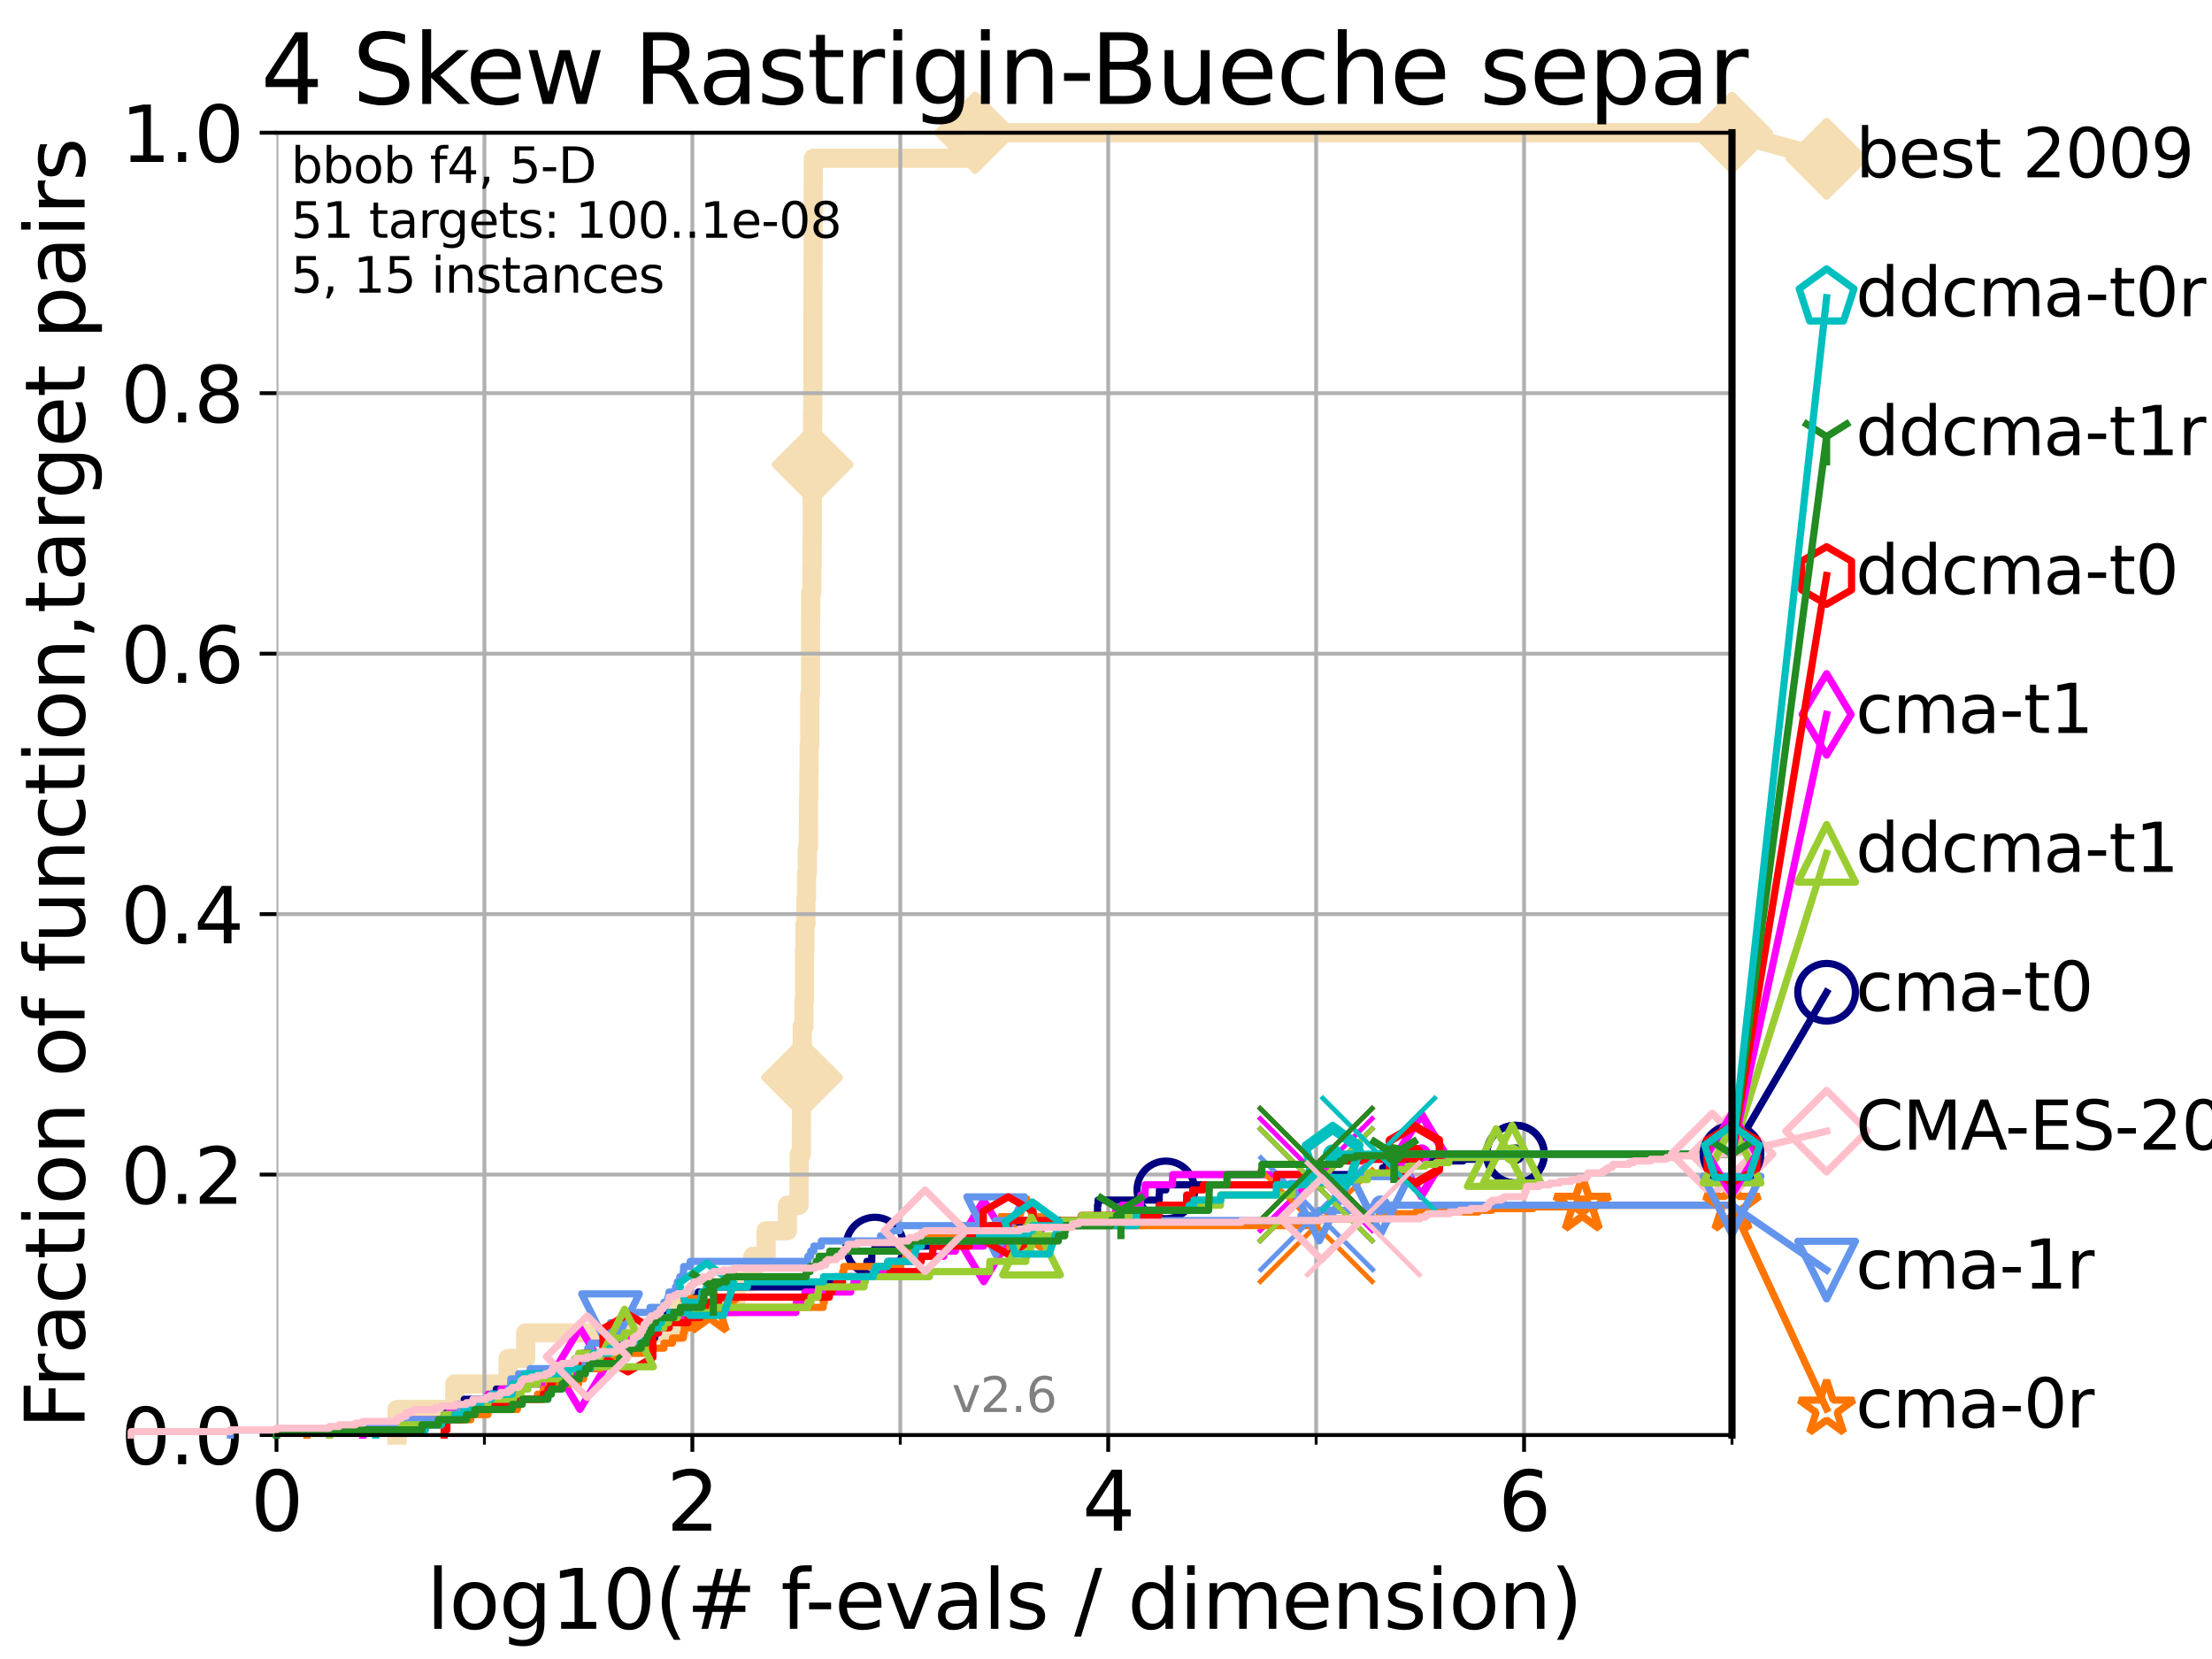 <?xml version="1.0" encoding="utf-8" standalone="no"?>
<!DOCTYPE svg PUBLIC "-//W3C//DTD SVG 1.1//EN"
  "http://www.w3.org/Graphics/SVG/1.1/DTD/svg11.dtd">
<svg xmlns:xlink="http://www.w3.org/1999/xlink" width="460.8pt" height="345.6pt" viewBox="0 0 460.8 345.6" xmlns="http://www.w3.org/2000/svg" version="1.1">
 <defs>
  <style type="text/css">*{stroke-linejoin: round; stroke-linecap: butt}</style>
 </defs>
 <g id="figure_1">
  <g id="patch_1">
   <path d="M 0 345.6 
L 460.8 345.6 
L 460.8 0 
L 0 0 
z
" style="fill: #ffffff"/>
  </g>
  <g id="axes_1">
   <g id="patch_2">
    <path d="M 57.6 298.944 
L 360.806 298.944 
L 360.806 27.648 
L 57.6 27.648 
z
" style="fill: #ffffff"/>
   </g>
   <g id="line2d_1">
    <path d="M 82.713 298.944 
L 82.713 293.624 
L 94.736 293.624 
L 94.736 288.305 
L 105.851 288.305 
L 105.851 282.985 
L 109.52 282.985 
L 109.52 277.666 
L 141.567 277.666 
L 141.567 272.346 
L 153.282 272.346 
L 153.282 267.027 
L 156.851 267.027 
L 156.851 261.707 
L 159.602 261.707 
L 159.602 256.388 
L 164.037 256.388 
L 164.037 251.068 
L 166.449 251.068 
L 166.449 245.749 
L 166.495 245.749 
L 166.495 240.429 
L 166.939 240.429 
L 166.939 235.11 
L 166.973 235.11 
L 166.973 229.79 
L 167.051 229.79 
L 167.051 224.471 
L 167.085 224.471 
L 167.085 219.151 
L 167.118 219.151 
L 167.118 213.832 
L 167.482 213.832 
L 167.482 208.512 
L 167.602 208.512 
L 167.602 197.873 
L 167.689 197.873 
L 167.689 192.553 
L 167.883 192.553 
L 167.883 187.234 
L 168.021 187.234 
L 168.021 181.914 
L 168.19 181.914 
L 168.19 176.595 
L 168.41 176.595 
L 168.41 171.275 
L 168.431 171.275 
L 168.431 165.956 
L 168.504 165.956 
L 168.504 160.636 
L 168.555 160.636 
L 168.555 155.317 
L 168.699 155.317 
L 168.699 144.678 
L 168.852 144.678 
L 168.852 128.719 
L 168.883 128.719 
L 168.883 123.4 
L 169.105 123.4 
L 169.105 118.08 
L 169.185 118.08 
L 169.185 112.76 
L 169.205 112.76 
L 169.205 102.121 
L 169.274 102.121 
L 169.274 96.802 
L 169.284 96.802 
L 169.284 86.163 
L 169.324 86.163 
L 169.324 80.843 
L 169.354 80.843 
L 169.354 64.885 
L 169.364 64.885 
L 169.364 59.565 
L 169.374 59.565 
L 169.374 54.246 
L 169.383 54.246 
L 169.383 43.607 
L 169.393 43.607 
L 169.393 38.287 
L 169.433 38.287 
L 169.433 32.968 
L 203.153 32.968 
L 203.153 27.648 
L 360.806 27.648 
" style="fill: none; stroke: #f5deb3; stroke-width: 4; stroke-linecap: square"/>
   </g>
   <g id="line2d_2">
    <defs>
     <path id="m12f4f538bd" d="M -0 7.778 
L 7.778 0 
L 0 -7.778 
L -7.778 -0 
z
" style="stroke: #f5deb3; stroke-width: 1.5; stroke-linejoin: miter"/>
    </defs>
    <g>
     <use xlink:href="#m12f4f538bd" x="167.085" y="224.471" style="fill: #f5deb3; stroke: #f5deb3; stroke-width: 1.5; stroke-linejoin: miter"/>
     <use xlink:href="#m12f4f538bd" x="169.284" y="96.802" style="fill: #f5deb3; stroke: #f5deb3; stroke-width: 1.5; stroke-linejoin: miter"/>
     <use xlink:href="#m12f4f538bd" x="203.153" y="27.648" style="fill: #f5deb3; stroke: #f5deb3; stroke-width: 1.5; stroke-linejoin: miter"/>
     <use xlink:href="#m12f4f538bd" x="203.153" y="27.648" style="fill: #f5deb3; stroke: #f5deb3; stroke-width: 1.5; stroke-linejoin: miter"/>
     <use xlink:href="#m12f4f538bd" x="360.806" y="27.648" style="fill: #f5deb3; stroke: #f5deb3; stroke-width: 1.5; stroke-linejoin: miter"/>
    </g>
   </g>
   <g id="line2d_3">
    <path style="fill: none; stroke: #f5deb3; stroke-width: 4; stroke-linecap: square"/>
    <g/>
   </g>
   <g id="line2d_4">
    <path d="M 360.806 27.648 
L 380.515 33.074 
" style="fill: none; stroke: #f5deb3; stroke-width: 4; stroke-linecap: square"/>
    <g>
     <use xlink:href="#m12f4f538bd" x="360.806" y="27.648" style="fill: #f5deb3; stroke: #f5deb3; stroke-width: 1.5; stroke-linejoin: miter"/>
     <use xlink:href="#m12f4f538bd" x="380.515" y="33.074" style="fill: #f5deb3; stroke: #f5deb3; stroke-width: 1.5; stroke-linejoin: miter"/>
    </g>
   </g>
   <g id="matplotlib.axis_1">
    <g id="xtick_1">
     <g id="line2d_5">
      <path d="M 57.6 298.944 
L 57.6 27.648 
" clip-path="url(#p2dabcc8463)" style="fill: none; stroke: #b0b0b0; stroke-width: 0.8; stroke-linecap: square"/>
     </g>
     <g id="line2d_6">
      <defs>
       <path id="m2b6a6f894f" d="M 0 0 
L 0 3.5 
" style="stroke: #000000; stroke-width: 0.8"/>
      </defs>
      <g>
       <use xlink:href="#m2b6a6f894f" x="57.6" y="298.944" style="stroke: #000000; stroke-width: 0.8"/>
      </g>
     </g>
     <g id="text_1">
      <!-- 0 -->
      <g transform="translate(52.192 318.861)scale(0.17 -0.17)">
       <defs>
        <path id="DejaVuSans-30" d="M 2034 4250 
Q 1547 4250 1301 3770 
Q 1056 3291 1056 2328 
Q 1056 1369 1301 889 
Q 1547 409 2034 409 
Q 2525 409 2770 889 
Q 3016 1369 3016 2328 
Q 3016 3291 2770 3770 
Q 2525 4250 2034 4250 
z
M 2034 4750 
Q 2819 4750 3233 4129 
Q 3647 3509 3647 2328 
Q 3647 1150 3233 529 
Q 2819 -91 2034 -91 
Q 1250 -91 836 529 
Q 422 1150 422 2328 
Q 422 3509 836 4129 
Q 1250 4750 2034 4750 
z
" transform="scale(0.016)"/>
       </defs>
       <use xlink:href="#DejaVuSans-30"/>
      </g>
     </g>
    </g>
    <g id="xtick_2">
     <g id="line2d_7">
      <path d="M 144.23 298.944 
L 144.23 27.648 
" clip-path="url(#p2dabcc8463)" style="fill: none; stroke: #b0b0b0; stroke-width: 0.8; stroke-linecap: square"/>
     </g>
     <g id="line2d_8">
      <g>
       <use xlink:href="#m2b6a6f894f" x="144.23" y="298.944" style="stroke: #000000; stroke-width: 0.8"/>
      </g>
     </g>
     <g id="text_2">
      <!-- 2 -->
      <g transform="translate(138.822 318.861)scale(0.17 -0.17)">
       <defs>
        <path id="DejaVuSans-32" d="M 1228 531 
L 3431 531 
L 3431 0 
L 469 0 
L 469 531 
Q 828 903 1448 1529 
Q 2069 2156 2228 2338 
Q 2531 2678 2651 2914 
Q 2772 3150 2772 3378 
Q 2772 3750 2511 3984 
Q 2250 4219 1831 4219 
Q 1534 4219 1204 4116 
Q 875 4013 500 3803 
L 500 4441 
Q 881 4594 1212 4672 
Q 1544 4750 1819 4750 
Q 2544 4750 2975 4387 
Q 3406 4025 3406 3419 
Q 3406 3131 3298 2873 
Q 3191 2616 2906 2266 
Q 2828 2175 2409 1742 
Q 1991 1309 1228 531 
z
" transform="scale(0.016)"/>
       </defs>
       <use xlink:href="#DejaVuSans-32"/>
      </g>
     </g>
    </g>
    <g id="xtick_3">
     <g id="line2d_9">
      <path d="M 230.861 298.944 
L 230.861 27.648 
" clip-path="url(#p2dabcc8463)" style="fill: none; stroke: #b0b0b0; stroke-width: 0.8; stroke-linecap: square"/>
     </g>
     <g id="line2d_10">
      <g>
       <use xlink:href="#m2b6a6f894f" x="230.861" y="298.944" style="stroke: #000000; stroke-width: 0.8"/>
      </g>
     </g>
     <g id="text_3">
      <!-- 4 -->
      <g transform="translate(225.453 318.861)scale(0.17 -0.17)">
       <defs>
        <path id="DejaVuSans-34" d="M 2419 4116 
L 825 1625 
L 2419 1625 
L 2419 4116 
z
M 2253 4666 
L 3047 4666 
L 3047 1625 
L 3713 1625 
L 3713 1100 
L 3047 1100 
L 3047 0 
L 2419 0 
L 2419 1100 
L 313 1100 
L 313 1709 
L 2253 4666 
z
" transform="scale(0.016)"/>
       </defs>
       <use xlink:href="#DejaVuSans-34"/>
      </g>
     </g>
    </g>
    <g id="xtick_4">
     <g id="line2d_11">
      <path d="M 317.491 298.944 
L 317.491 27.648 
" clip-path="url(#p2dabcc8463)" style="fill: none; stroke: #b0b0b0; stroke-width: 0.8; stroke-linecap: square"/>
     </g>
     <g id="line2d_12">
      <g>
       <use xlink:href="#m2b6a6f894f" x="317.491" y="298.944" style="stroke: #000000; stroke-width: 0.8"/>
      </g>
     </g>
     <g id="text_4">
      <!-- 6 -->
      <g transform="translate(312.083 318.861)scale(0.17 -0.17)">
       <defs>
        <path id="DejaVuSans-36" d="M 2113 2584 
Q 1688 2584 1439 2293 
Q 1191 2003 1191 1497 
Q 1191 994 1439 701 
Q 1688 409 2113 409 
Q 2538 409 2786 701 
Q 3034 994 3034 1497 
Q 3034 2003 2786 2293 
Q 2538 2584 2113 2584 
z
M 3366 4563 
L 3366 3988 
Q 3128 4100 2886 4159 
Q 2644 4219 2406 4219 
Q 1781 4219 1451 3797 
Q 1122 3375 1075 2522 
Q 1259 2794 1537 2939 
Q 1816 3084 2150 3084 
Q 2853 3084 3261 2657 
Q 3669 2231 3669 1497 
Q 3669 778 3244 343 
Q 2819 -91 2113 -91 
Q 1303 -91 875 529 
Q 447 1150 447 2328 
Q 447 3434 972 4092 
Q 1497 4750 2381 4750 
Q 2619 4750 2861 4703 
Q 3103 4656 3366 4563 
z
" transform="scale(0.016)"/>
       </defs>
       <use xlink:href="#DejaVuSans-36"/>
      </g>
     </g>
    </g>
    <g id="xtick_5">
     <g id="line2d_13">
      <path d="M 100.915 298.944 
L 100.915 27.648 
" clip-path="url(#p2dabcc8463)" style="fill: none; stroke: #b0b0b0; stroke-width: 0.8; stroke-linecap: square"/>
     </g>
     <g id="line2d_14">
      <defs>
       <path id="mae75bafcf3" d="M 0 0 
L 0 2 
" style="stroke: #000000; stroke-width: 0.6"/>
      </defs>
      <g>
       <use xlink:href="#mae75bafcf3" x="100.915" y="298.944" style="stroke: #000000; stroke-width: 0.6"/>
      </g>
     </g>
    </g>
    <g id="xtick_6">
     <g id="line2d_15">
      <path d="M 187.546 298.944 
L 187.546 27.648 
" clip-path="url(#p2dabcc8463)" style="fill: none; stroke: #b0b0b0; stroke-width: 0.8; stroke-linecap: square"/>
     </g>
     <g id="line2d_16">
      <g>
       <use xlink:href="#mae75bafcf3" x="187.546" y="298.944" style="stroke: #000000; stroke-width: 0.6"/>
      </g>
     </g>
    </g>
    <g id="xtick_7">
     <g id="line2d_17">
      <path d="M 274.176 298.944 
L 274.176 27.648 
" clip-path="url(#p2dabcc8463)" style="fill: none; stroke: #b0b0b0; stroke-width: 0.8; stroke-linecap: square"/>
     </g>
     <g id="line2d_18">
      <g>
       <use xlink:href="#mae75bafcf3" x="274.176" y="298.944" style="stroke: #000000; stroke-width: 0.6"/>
      </g>
     </g>
    </g>
    <g id="xtick_8">
     <g id="line2d_19">
      <path d="M 360.806 298.944 
L 360.806 27.648 
" clip-path="url(#p2dabcc8463)" style="fill: none; stroke: #b0b0b0; stroke-width: 0.8; stroke-linecap: square"/>
     </g>
     <g id="line2d_20">
      <g>
       <use xlink:href="#mae75bafcf3" x="360.806" y="298.944" style="stroke: #000000; stroke-width: 0.6"/>
      </g>
     </g>
    </g>
    <g id="text_5">
     <!-- log10(# f-evals / dimension) -->
     <g transform="translate(88.823 339.314)scale(0.17 -0.17)">
      <defs>
       <path id="DejaVuSans-6c" d="M 603 4863 
L 1178 4863 
L 1178 0 
L 603 0 
L 603 4863 
z
" transform="scale(0.016)"/>
       <path id="DejaVuSans-6f" d="M 1959 3097 
Q 1497 3097 1228 2736 
Q 959 2375 959 1747 
Q 959 1119 1226 758 
Q 1494 397 1959 397 
Q 2419 397 2687 759 
Q 2956 1122 2956 1747 
Q 2956 2369 2687 2733 
Q 2419 3097 1959 3097 
z
M 1959 3584 
Q 2709 3584 3137 3096 
Q 3566 2609 3566 1747 
Q 3566 888 3137 398 
Q 2709 -91 1959 -91 
Q 1206 -91 779 398 
Q 353 888 353 1747 
Q 353 2609 779 3096 
Q 1206 3584 1959 3584 
z
" transform="scale(0.016)"/>
       <path id="DejaVuSans-67" d="M 2906 1791 
Q 2906 2416 2648 2759 
Q 2391 3103 1925 3103 
Q 1463 3103 1205 2759 
Q 947 2416 947 1791 
Q 947 1169 1205 825 
Q 1463 481 1925 481 
Q 2391 481 2648 825 
Q 2906 1169 2906 1791 
z
M 3481 434 
Q 3481 -459 3084 -895 
Q 2688 -1331 1869 -1331 
Q 1566 -1331 1297 -1286 
Q 1028 -1241 775 -1147 
L 775 -588 
Q 1028 -725 1275 -790 
Q 1522 -856 1778 -856 
Q 2344 -856 2625 -561 
Q 2906 -266 2906 331 
L 2906 616 
Q 2728 306 2450 153 
Q 2172 0 1784 0 
Q 1141 0 747 490 
Q 353 981 353 1791 
Q 353 2603 747 3093 
Q 1141 3584 1784 3584 
Q 2172 3584 2450 3431 
Q 2728 3278 2906 2969 
L 2906 3500 
L 3481 3500 
L 3481 434 
z
" transform="scale(0.016)"/>
       <path id="DejaVuSans-31" d="M 794 531 
L 1825 531 
L 1825 4091 
L 703 3866 
L 703 4441 
L 1819 4666 
L 2450 4666 
L 2450 531 
L 3481 531 
L 3481 0 
L 794 0 
L 794 531 
z
" transform="scale(0.016)"/>
       <path id="DejaVuSans-28" d="M 1984 4856 
Q 1566 4138 1362 3434 
Q 1159 2731 1159 2009 
Q 1159 1288 1364 580 
Q 1569 -128 1984 -844 
L 1484 -844 
Q 1016 -109 783 600 
Q 550 1309 550 2009 
Q 550 2706 781 3412 
Q 1013 4119 1484 4856 
L 1984 4856 
z
" transform="scale(0.016)"/>
       <path id="DejaVuSans-23" d="M 3272 2816 
L 2363 2816 
L 2100 1772 
L 3016 1772 
L 3272 2816 
z
M 2803 4594 
L 2478 3297 
L 3391 3297 
L 3719 4594 
L 4219 4594 
L 3897 3297 
L 4872 3297 
L 4872 2816 
L 3775 2816 
L 3519 1772 
L 4513 1772 
L 4513 1294 
L 3397 1294 
L 3072 0 
L 2572 0 
L 2894 1294 
L 1978 1294 
L 1656 0 
L 1153 0 
L 1478 1294 
L 494 1294 
L 494 1772 
L 1594 1772 
L 1856 2816 
L 850 2816 
L 850 3297 
L 1978 3297 
L 2297 4594 
L 2803 4594 
z
" transform="scale(0.016)"/>
       <path id="DejaVuSans-20" transform="scale(0.016)"/>
       <path id="DejaVuSans-66" d="M 2375 4863 
L 2375 4384 
L 1825 4384 
Q 1516 4384 1395 4259 
Q 1275 4134 1275 3809 
L 1275 3500 
L 2222 3500 
L 2222 3053 
L 1275 3053 
L 1275 0 
L 697 0 
L 697 3053 
L 147 3053 
L 147 3500 
L 697 3500 
L 697 3744 
Q 697 4328 969 4595 
Q 1241 4863 1831 4863 
L 2375 4863 
z
" transform="scale(0.016)"/>
       <path id="DejaVuSans-2d" d="M 313 2009 
L 1997 2009 
L 1997 1497 
L 313 1497 
L 313 2009 
z
" transform="scale(0.016)"/>
       <path id="DejaVuSans-65" d="M 3597 1894 
L 3597 1613 
L 953 1613 
Q 991 1019 1311 708 
Q 1631 397 2203 397 
Q 2534 397 2845 478 
Q 3156 559 3463 722 
L 3463 178 
Q 3153 47 2828 -22 
Q 2503 -91 2169 -91 
Q 1331 -91 842 396 
Q 353 884 353 1716 
Q 353 2575 817 3079 
Q 1281 3584 2069 3584 
Q 2775 3584 3186 3129 
Q 3597 2675 3597 1894 
z
M 3022 2063 
Q 3016 2534 2758 2815 
Q 2500 3097 2075 3097 
Q 1594 3097 1305 2825 
Q 1016 2553 972 2059 
L 3022 2063 
z
" transform="scale(0.016)"/>
       <path id="DejaVuSans-76" d="M 191 3500 
L 800 3500 
L 1894 563 
L 2988 3500 
L 3597 3500 
L 2284 0 
L 1503 0 
L 191 3500 
z
" transform="scale(0.016)"/>
       <path id="DejaVuSans-61" d="M 2194 1759 
Q 1497 1759 1228 1600 
Q 959 1441 959 1056 
Q 959 750 1161 570 
Q 1363 391 1709 391 
Q 2188 391 2477 730 
Q 2766 1069 2766 1631 
L 2766 1759 
L 2194 1759 
z
M 3341 1997 
L 3341 0 
L 2766 0 
L 2766 531 
Q 2569 213 2275 61 
Q 1981 -91 1556 -91 
Q 1019 -91 701 211 
Q 384 513 384 1019 
Q 384 1609 779 1909 
Q 1175 2209 1959 2209 
L 2766 2209 
L 2766 2266 
Q 2766 2663 2505 2880 
Q 2244 3097 1772 3097 
Q 1472 3097 1187 3025 
Q 903 2953 641 2809 
L 641 3341 
Q 956 3463 1253 3523 
Q 1550 3584 1831 3584 
Q 2591 3584 2966 3190 
Q 3341 2797 3341 1997 
z
" transform="scale(0.016)"/>
       <path id="DejaVuSans-73" d="M 2834 3397 
L 2834 2853 
Q 2591 2978 2328 3040 
Q 2066 3103 1784 3103 
Q 1356 3103 1142 2972 
Q 928 2841 928 2578 
Q 928 2378 1081 2264 
Q 1234 2150 1697 2047 
L 1894 2003 
Q 2506 1872 2764 1633 
Q 3022 1394 3022 966 
Q 3022 478 2636 193 
Q 2250 -91 1575 -91 
Q 1294 -91 989 -36 
Q 684 19 347 128 
L 347 722 
Q 666 556 975 473 
Q 1284 391 1588 391 
Q 1994 391 2212 530 
Q 2431 669 2431 922 
Q 2431 1156 2273 1281 
Q 2116 1406 1581 1522 
L 1381 1569 
Q 847 1681 609 1914 
Q 372 2147 372 2553 
Q 372 3047 722 3315 
Q 1072 3584 1716 3584 
Q 2034 3584 2315 3537 
Q 2597 3491 2834 3397 
z
" transform="scale(0.016)"/>
       <path id="DejaVuSans-2f" d="M 1625 4666 
L 2156 4666 
L 531 -594 
L 0 -594 
L 1625 4666 
z
" transform="scale(0.016)"/>
       <path id="DejaVuSans-64" d="M 2906 2969 
L 2906 4863 
L 3481 4863 
L 3481 0 
L 2906 0 
L 2906 525 
Q 2725 213 2448 61 
Q 2172 -91 1784 -91 
Q 1150 -91 751 415 
Q 353 922 353 1747 
Q 353 2572 751 3078 
Q 1150 3584 1784 3584 
Q 2172 3584 2448 3432 
Q 2725 3281 2906 2969 
z
M 947 1747 
Q 947 1113 1208 752 
Q 1469 391 1925 391 
Q 2381 391 2643 752 
Q 2906 1113 2906 1747 
Q 2906 2381 2643 2742 
Q 2381 3103 1925 3103 
Q 1469 3103 1208 2742 
Q 947 2381 947 1747 
z
" transform="scale(0.016)"/>
       <path id="DejaVuSans-69" d="M 603 3500 
L 1178 3500 
L 1178 0 
L 603 0 
L 603 3500 
z
M 603 4863 
L 1178 4863 
L 1178 4134 
L 603 4134 
L 603 4863 
z
" transform="scale(0.016)"/>
       <path id="DejaVuSans-6d" d="M 3328 2828 
Q 3544 3216 3844 3400 
Q 4144 3584 4550 3584 
Q 5097 3584 5394 3201 
Q 5691 2819 5691 2113 
L 5691 0 
L 5113 0 
L 5113 2094 
Q 5113 2597 4934 2840 
Q 4756 3084 4391 3084 
Q 3944 3084 3684 2787 
Q 3425 2491 3425 1978 
L 3425 0 
L 2847 0 
L 2847 2094 
Q 2847 2600 2669 2842 
Q 2491 3084 2119 3084 
Q 1678 3084 1418 2786 
Q 1159 2488 1159 1978 
L 1159 0 
L 581 0 
L 581 3500 
L 1159 3500 
L 1159 2956 
Q 1356 3278 1631 3431 
Q 1906 3584 2284 3584 
Q 2666 3584 2933 3390 
Q 3200 3197 3328 2828 
z
" transform="scale(0.016)"/>
       <path id="DejaVuSans-6e" d="M 3513 2113 
L 3513 0 
L 2938 0 
L 2938 2094 
Q 2938 2591 2744 2837 
Q 2550 3084 2163 3084 
Q 1697 3084 1428 2787 
Q 1159 2491 1159 1978 
L 1159 0 
L 581 0 
L 581 3500 
L 1159 3500 
L 1159 2956 
Q 1366 3272 1645 3428 
Q 1925 3584 2291 3584 
Q 2894 3584 3203 3211 
Q 3513 2838 3513 2113 
z
" transform="scale(0.016)"/>
       <path id="DejaVuSans-29" d="M 513 4856 
L 1013 4856 
Q 1481 4119 1714 3412 
Q 1947 2706 1947 2009 
Q 1947 1309 1714 600 
Q 1481 -109 1013 -844 
L 513 -844 
Q 928 -128 1133 580 
Q 1338 1288 1338 2009 
Q 1338 2731 1133 3434 
Q 928 4138 513 4856 
z
" transform="scale(0.016)"/>
      </defs>
      <use xlink:href="#DejaVuSans-6c"/>
      <use xlink:href="#DejaVuSans-6f" x="27.783"/>
      <use xlink:href="#DejaVuSans-67" x="88.965"/>
      <use xlink:href="#DejaVuSans-31" x="152.441"/>
      <use xlink:href="#DejaVuSans-30" x="216.064"/>
      <use xlink:href="#DejaVuSans-28" x="279.688"/>
      <use xlink:href="#DejaVuSans-23" x="318.701"/>
      <use xlink:href="#DejaVuSans-20" x="402.49"/>
      <use xlink:href="#DejaVuSans-66" x="434.277"/>
      <use xlink:href="#DejaVuSans-2d" x="463.982"/>
      <use xlink:href="#DejaVuSans-65" x="500.066"/>
      <use xlink:href="#DejaVuSans-76" x="561.59"/>
      <use xlink:href="#DejaVuSans-61" x="620.77"/>
      <use xlink:href="#DejaVuSans-6c" x="682.049"/>
      <use xlink:href="#DejaVuSans-73" x="709.832"/>
      <use xlink:href="#DejaVuSans-20" x="761.932"/>
      <use xlink:href="#DejaVuSans-2f" x="793.719"/>
      <use xlink:href="#DejaVuSans-20" x="827.41"/>
      <use xlink:href="#DejaVuSans-64" x="859.197"/>
      <use xlink:href="#DejaVuSans-69" x="922.674"/>
      <use xlink:href="#DejaVuSans-6d" x="950.457"/>
      <use xlink:href="#DejaVuSans-65" x="1047.869"/>
      <use xlink:href="#DejaVuSans-6e" x="1109.393"/>
      <use xlink:href="#DejaVuSans-73" x="1172.771"/>
      <use xlink:href="#DejaVuSans-69" x="1224.871"/>
      <use xlink:href="#DejaVuSans-6f" x="1252.654"/>
      <use xlink:href="#DejaVuSans-6e" x="1313.836"/>
      <use xlink:href="#DejaVuSans-29" x="1377.215"/>
     </g>
    </g>
   </g>
   <g id="matplotlib.axis_2">
    <g id="ytick_1">
     <g id="line2d_21">
      <path d="M 57.6 298.944 
L 360.806 298.944 
" clip-path="url(#p2dabcc8463)" style="fill: none; stroke: #b0b0b0; stroke-width: 0.8; stroke-linecap: square"/>
     </g>
     <g id="line2d_22">
      <defs>
       <path id="maf63027ca6" d="M 0 0 
L -3.5 0 
" style="stroke: #000000; stroke-width: 0.8"/>
      </defs>
      <g>
       <use xlink:href="#maf63027ca6" x="57.6" y="298.944" style="stroke: #000000; stroke-width: 0.8"/>
      </g>
     </g>
     <g id="text_6">
      <!-- 0.0 -->
      <g transform="translate(25.155 305.023)scale(0.16 -0.16)">
       <defs>
        <path id="DejaVuSans-2e" d="M 684 794 
L 1344 794 
L 1344 0 
L 684 0 
L 684 794 
z
" transform="scale(0.016)"/>
       </defs>
       <use xlink:href="#DejaVuSans-30"/>
       <use xlink:href="#DejaVuSans-2e" x="63.623"/>
       <use xlink:href="#DejaVuSans-30" x="95.41"/>
      </g>
     </g>
    </g>
    <g id="ytick_2">
     <g id="line2d_23">
      <path d="M 57.6 244.685 
L 360.806 244.685 
" clip-path="url(#p2dabcc8463)" style="fill: none; stroke: #b0b0b0; stroke-width: 0.8; stroke-linecap: square"/>
     </g>
     <g id="line2d_24">
      <g>
       <use xlink:href="#maf63027ca6" x="57.6" y="244.685" style="stroke: #000000; stroke-width: 0.8"/>
      </g>
     </g>
     <g id="text_7">
      <!-- 0.2 -->
      <g transform="translate(25.155 250.764)scale(0.16 -0.16)">
       <use xlink:href="#DejaVuSans-30"/>
       <use xlink:href="#DejaVuSans-2e" x="63.623"/>
       <use xlink:href="#DejaVuSans-32" x="95.41"/>
      </g>
     </g>
    </g>
    <g id="ytick_3">
     <g id="line2d_25">
      <path d="M 57.6 190.426 
L 360.806 190.426 
" clip-path="url(#p2dabcc8463)" style="fill: none; stroke: #b0b0b0; stroke-width: 0.8; stroke-linecap: square"/>
     </g>
     <g id="line2d_26">
      <g>
       <use xlink:href="#maf63027ca6" x="57.6" y="190.426" style="stroke: #000000; stroke-width: 0.8"/>
      </g>
     </g>
     <g id="text_8">
      <!-- 0.4 -->
      <g transform="translate(25.155 196.504)scale(0.16 -0.16)">
       <use xlink:href="#DejaVuSans-30"/>
       <use xlink:href="#DejaVuSans-2e" x="63.623"/>
       <use xlink:href="#DejaVuSans-34" x="95.41"/>
      </g>
     </g>
    </g>
    <g id="ytick_4">
     <g id="line2d_27">
      <path d="M 57.6 136.166 
L 360.806 136.166 
" clip-path="url(#p2dabcc8463)" style="fill: none; stroke: #b0b0b0; stroke-width: 0.8; stroke-linecap: square"/>
     </g>
     <g id="line2d_28">
      <g>
       <use xlink:href="#maf63027ca6" x="57.6" y="136.166" style="stroke: #000000; stroke-width: 0.8"/>
      </g>
     </g>
     <g id="text_9">
      <!-- 0.6 -->
      <g transform="translate(25.155 142.245)scale(0.16 -0.16)">
       <use xlink:href="#DejaVuSans-30"/>
       <use xlink:href="#DejaVuSans-2e" x="63.623"/>
       <use xlink:href="#DejaVuSans-36" x="95.41"/>
      </g>
     </g>
    </g>
    <g id="ytick_5">
     <g id="line2d_29">
      <path d="M 57.6 81.907 
L 360.806 81.907 
" clip-path="url(#p2dabcc8463)" style="fill: none; stroke: #b0b0b0; stroke-width: 0.8; stroke-linecap: square"/>
     </g>
     <g id="line2d_30">
      <g>
       <use xlink:href="#maf63027ca6" x="57.6" y="81.907" style="stroke: #000000; stroke-width: 0.8"/>
      </g>
     </g>
     <g id="text_10">
      <!-- 0.8 -->
      <g transform="translate(25.155 87.986)scale(0.16 -0.16)">
       <defs>
        <path id="DejaVuSans-38" d="M 2034 2216 
Q 1584 2216 1326 1975 
Q 1069 1734 1069 1313 
Q 1069 891 1326 650 
Q 1584 409 2034 409 
Q 2484 409 2743 651 
Q 3003 894 3003 1313 
Q 3003 1734 2745 1975 
Q 2488 2216 2034 2216 
z
M 1403 2484 
Q 997 2584 770 2862 
Q 544 3141 544 3541 
Q 544 4100 942 4425 
Q 1341 4750 2034 4750 
Q 2731 4750 3128 4425 
Q 3525 4100 3525 3541 
Q 3525 3141 3298 2862 
Q 3072 2584 2669 2484 
Q 3125 2378 3379 2068 
Q 3634 1759 3634 1313 
Q 3634 634 3220 271 
Q 2806 -91 2034 -91 
Q 1263 -91 848 271 
Q 434 634 434 1313 
Q 434 1759 690 2068 
Q 947 2378 1403 2484 
z
M 1172 3481 
Q 1172 3119 1398 2916 
Q 1625 2713 2034 2713 
Q 2441 2713 2670 2916 
Q 2900 3119 2900 3481 
Q 2900 3844 2670 4047 
Q 2441 4250 2034 4250 
Q 1625 4250 1398 4047 
Q 1172 3844 1172 3481 
z
" transform="scale(0.016)"/>
       </defs>
       <use xlink:href="#DejaVuSans-30"/>
       <use xlink:href="#DejaVuSans-2e" x="63.623"/>
       <use xlink:href="#DejaVuSans-38" x="95.41"/>
      </g>
     </g>
    </g>
    <g id="ytick_6">
     <g id="line2d_31">
      <path d="M 57.6 27.648 
L 360.806 27.648 
" clip-path="url(#p2dabcc8463)" style="fill: none; stroke: #b0b0b0; stroke-width: 0.8; stroke-linecap: square"/>
     </g>
     <g id="line2d_32">
      <g>
       <use xlink:href="#maf63027ca6" x="57.6" y="27.648" style="stroke: #000000; stroke-width: 0.8"/>
      </g>
     </g>
     <g id="text_11">
      <!-- 1.0 -->
      <g transform="translate(25.155 33.727)scale(0.16 -0.16)">
       <use xlink:href="#DejaVuSans-31"/>
       <use xlink:href="#DejaVuSans-2e" x="63.623"/>
       <use xlink:href="#DejaVuSans-30" x="95.41"/>
      </g>
     </g>
    </g>
    <g id="text_12">
     <!-- Fraction of function,target pairs -->
     <g transform="translate(17.62 297.681)rotate(-90)scale(0.17 -0.17)">
      <defs>
       <path id="DejaVuSans-46" d="M 628 4666 
L 3309 4666 
L 3309 4134 
L 1259 4134 
L 1259 2759 
L 3109 2759 
L 3109 2228 
L 1259 2228 
L 1259 0 
L 628 0 
L 628 4666 
z
" transform="scale(0.016)"/>
       <path id="DejaVuSans-72" d="M 2631 2963 
Q 2534 3019 2420 3045 
Q 2306 3072 2169 3072 
Q 1681 3072 1420 2755 
Q 1159 2438 1159 1844 
L 1159 0 
L 581 0 
L 581 3500 
L 1159 3500 
L 1159 2956 
Q 1341 3275 1631 3429 
Q 1922 3584 2338 3584 
Q 2397 3584 2469 3576 
Q 2541 3569 2628 3553 
L 2631 2963 
z
" transform="scale(0.016)"/>
       <path id="DejaVuSans-63" d="M 3122 3366 
L 3122 2828 
Q 2878 2963 2633 3030 
Q 2388 3097 2138 3097 
Q 1578 3097 1268 2742 
Q 959 2388 959 1747 
Q 959 1106 1268 751 
Q 1578 397 2138 397 
Q 2388 397 2633 464 
Q 2878 531 3122 666 
L 3122 134 
Q 2881 22 2623 -34 
Q 2366 -91 2075 -91 
Q 1284 -91 818 406 
Q 353 903 353 1747 
Q 353 2603 823 3093 
Q 1294 3584 2113 3584 
Q 2378 3584 2631 3529 
Q 2884 3475 3122 3366 
z
" transform="scale(0.016)"/>
       <path id="DejaVuSans-74" d="M 1172 4494 
L 1172 3500 
L 2356 3500 
L 2356 3053 
L 1172 3053 
L 1172 1153 
Q 1172 725 1289 603 
Q 1406 481 1766 481 
L 2356 481 
L 2356 0 
L 1766 0 
Q 1100 0 847 248 
Q 594 497 594 1153 
L 594 3053 
L 172 3053 
L 172 3500 
L 594 3500 
L 594 4494 
L 1172 4494 
z
" transform="scale(0.016)"/>
       <path id="DejaVuSans-75" d="M 544 1381 
L 544 3500 
L 1119 3500 
L 1119 1403 
Q 1119 906 1312 657 
Q 1506 409 1894 409 
Q 2359 409 2629 706 
Q 2900 1003 2900 1516 
L 2900 3500 
L 3475 3500 
L 3475 0 
L 2900 0 
L 2900 538 
Q 2691 219 2414 64 
Q 2138 -91 1772 -91 
Q 1169 -91 856 284 
Q 544 659 544 1381 
z
M 1991 3584 
L 1991 3584 
z
" transform="scale(0.016)"/>
       <path id="DejaVuSans-2c" d="M 750 794 
L 1409 794 
L 1409 256 
L 897 -744 
L 494 -744 
L 750 256 
L 750 794 
z
" transform="scale(0.016)"/>
       <path id="DejaVuSans-70" d="M 1159 525 
L 1159 -1331 
L 581 -1331 
L 581 3500 
L 1159 3500 
L 1159 2969 
Q 1341 3281 1617 3432 
Q 1894 3584 2278 3584 
Q 2916 3584 3314 3078 
Q 3713 2572 3713 1747 
Q 3713 922 3314 415 
Q 2916 -91 2278 -91 
Q 1894 -91 1617 61 
Q 1341 213 1159 525 
z
M 3116 1747 
Q 3116 2381 2855 2742 
Q 2594 3103 2138 3103 
Q 1681 3103 1420 2742 
Q 1159 2381 1159 1747 
Q 1159 1113 1420 752 
Q 1681 391 2138 391 
Q 2594 391 2855 752 
Q 3116 1113 3116 1747 
z
" transform="scale(0.016)"/>
      </defs>
      <use xlink:href="#DejaVuSans-46"/>
      <use xlink:href="#DejaVuSans-72" x="50.27"/>
      <use xlink:href="#DejaVuSans-61" x="91.383"/>
      <use xlink:href="#DejaVuSans-63" x="152.662"/>
      <use xlink:href="#DejaVuSans-74" x="207.643"/>
      <use xlink:href="#DejaVuSans-69" x="246.852"/>
      <use xlink:href="#DejaVuSans-6f" x="274.635"/>
      <use xlink:href="#DejaVuSans-6e" x="335.816"/>
      <use xlink:href="#DejaVuSans-20" x="399.195"/>
      <use xlink:href="#DejaVuSans-6f" x="430.982"/>
      <use xlink:href="#DejaVuSans-66" x="492.164"/>
      <use xlink:href="#DejaVuSans-20" x="527.369"/>
      <use xlink:href="#DejaVuSans-66" x="559.156"/>
      <use xlink:href="#DejaVuSans-75" x="594.361"/>
      <use xlink:href="#DejaVuSans-6e" x="657.74"/>
      <use xlink:href="#DejaVuSans-63" x="721.119"/>
      <use xlink:href="#DejaVuSans-74" x="776.1"/>
      <use xlink:href="#DejaVuSans-69" x="815.309"/>
      <use xlink:href="#DejaVuSans-6f" x="843.092"/>
      <use xlink:href="#DejaVuSans-6e" x="904.273"/>
      <use xlink:href="#DejaVuSans-2c" x="967.652"/>
      <use xlink:href="#DejaVuSans-74" x="999.439"/>
      <use xlink:href="#DejaVuSans-61" x="1038.648"/>
      <use xlink:href="#DejaVuSans-72" x="1099.928"/>
      <use xlink:href="#DejaVuSans-67" x="1139.291"/>
      <use xlink:href="#DejaVuSans-65" x="1202.768"/>
      <use xlink:href="#DejaVuSans-74" x="1264.291"/>
      <use xlink:href="#DejaVuSans-20" x="1303.5"/>
      <use xlink:href="#DejaVuSans-70" x="1335.287"/>
      <use xlink:href="#DejaVuSans-61" x="1398.764"/>
      <use xlink:href="#DejaVuSans-69" x="1460.043"/>
      <use xlink:href="#DejaVuSans-72" x="1487.826"/>
      <use xlink:href="#DejaVuSans-73" x="1528.939"/>
     </g>
    </g>
   </g>
   <g id="line2d_33">
    <defs>
     <path id="m40c3e0a9bf" d="M 0 1.5 
C 0.398 1.5 0.779 1.342 1.061 1.061 
C 1.342 0.779 1.5 0.398 1.5 0 
C 1.5 -0.398 1.342 -0.779 1.061 -1.061 
C 0.779 -1.342 0.398 -1.5 0 -1.5 
C -0.398 -1.5 -0.779 -1.342 -1.061 -1.061 
C -1.342 -0.779 -1.5 -0.398 -1.5 0 
C -1.5 0.398 -1.342 0.779 -1.061 1.061 
C -0.779 1.342 -0.398 1.5 0 1.5 
z
" style="stroke: #f5deb3"/>
    </defs>
    <g>
     <use xlink:href="#m40c3e0a9bf" x="203.153" y="27.648" style="fill: #f5deb3; stroke: #f5deb3"/>
     <use xlink:href="#m40c3e0a9bf" x="203.153" y="27.648" style="fill: #f5deb3; stroke: #f5deb3"/>
    </g>
   </g>
   <g id="line2d_34">
    <defs>
     <path id="m57e6c49ed7" d="M 0 1.5 
C 0.398 1.5 0.779 1.342 1.061 1.061 
C 1.342 0.779 1.5 0.398 1.5 0 
C 1.5 -0.398 1.342 -0.779 1.061 -1.061 
C 0.779 -1.342 0.398 -1.5 0 -1.5 
C -0.398 -1.5 -0.779 -1.342 -1.061 -1.061 
C -1.342 -0.779 -1.5 -0.398 -1.5 0 
C -1.5 0.398 -1.342 0.779 -1.061 1.061 
C -0.779 1.342 -0.398 1.5 0 1.5 
z
" style="stroke: #000080"/>
    </defs>
    <g>
     <use xlink:href="#m57e6c49ed7" x="315.695" y="240.429" style="fill: #000080; stroke: #000080"/>
     <use xlink:href="#m57e6c49ed7" x="315.695" y="240.429" style="fill: #000080; stroke: #000080"/>
    </g>
   </g>
   <g id="line2d_35">
    <path d="M 75.575 298.944 
L 75.575 297.88 
L 79.481 297.88 
L 79.481 296.816 
L 91.923 296.816 
L 91.923 295.752 
L 92.52 295.752 
L 92.52 294.688 
L 93.099 294.688 
L 93.099 293.624 
L 95.251 293.624 
L 95.251 292.561 
L 96.718 292.561 
L 96.718 291.497 
L 102.363 291.497 
L 102.363 290.433 
L 103.38 290.433 
L 103.38 289.369 
L 109.038 289.369 
L 109.038 288.305 
L 112.989 288.305 
L 112.989 287.241 
L 114.142 287.241 
L 114.142 286.177 
L 115.402 286.177 
L 115.402 285.113 
L 124.374 285.113 
L 124.374 284.049 
L 124.482 284.049 
L 124.482 281.922 
L 125.628 281.922 
L 125.628 279.794 
L 129.458 279.794 
L 129.458 278.73 
L 136.357 278.73 
L 136.357 277.666 
L 136.975 277.666 
L 136.975 276.602 
L 137.628 276.602 
L 137.628 275.538 
L 138.31 275.538 
L 138.31 274.474 
L 138.819 274.474 
L 138.819 273.41 
L 143.226 273.41 
L 143.226 272.346 
L 144.23 272.346 
L 144.23 271.282 
L 144.859 271.282 
L 144.859 270.219 
L 145.468 270.219 
L 145.468 269.155 
L 148.488 269.155 
L 148.488 268.091 
L 172.683 268.091 
L 172.683 267.027 
L 173.809 267.027 
L 173.809 265.963 
L 179.944 265.963 
L 179.944 264.899 
L 180.107 264.899 
L 180.107 263.835 
L 180.593 263.835 
L 180.593 262.771 
L 181.6 262.771 
L 181.6 261.707 
L 181.615 261.707 
L 181.615 260.643 
L 182.254 260.643 
L 182.254 259.579 
L 198.881 259.579 
L 198.881 258.516 
L 199.026 258.516 
L 199.026 257.452 
L 201.971 257.452 
L 201.971 256.388 
L 202.013 256.388 
L 202.013 255.324 
L 212.861 255.324 
L 212.861 254.26 
L 227.863 254.26 
L 227.863 253.196 
L 228.635 253.196 
L 228.635 252.132 
L 228.64 252.132 
L 228.64 251.068 
L 228.745 251.068 
L 228.745 250.004 
L 241.483 250.004 
L 241.483 248.94 
L 241.524 248.94 
L 241.524 247.877 
L 242.872 247.877 
L 242.872 246.813 
L 275.778 246.813 
L 275.778 246.103 
L 275.778 246.103 
L 275.778 245.749 
L 275.786 245.749 
L 275.786 245.394 
L 277.224 245.394 
L 277.224 245.039 
L 277.23 245.039 
L 277.23 244.685 
L 288.033 244.685 
L 288.033 244.33 
L 288.033 244.33 
L 288.033 243.976 
L 288.038 243.976 
L 288.038 243.621 
L 288.038 243.621 
L 288.038 243.266 
L 288.801 243.266 
L 288.801 242.912 
L 288.804 242.912 
L 288.804 242.202 
L 295.392 242.202 
L 295.392 241.848 
L 304.786 241.848 
L 304.786 241.493 
L 308.16 241.493 
L 308.16 241.138 
L 308.426 241.138 
L 308.426 240.784 
L 315.695 240.784 
L 315.695 240.429 
L 360.806 240.429 
" style="fill: none; stroke: #000080; stroke-width: 1.5; stroke-linecap: square"/>
   </g>
   <g id="line2d_36">
    <defs>
     <path id="m2a51b4f484" d="M 0 6 
C 1.591 6 3.117 5.368 4.243 4.243 
C 5.368 3.117 6 1.591 6 0 
C 6 -1.591 5.368 -3.117 4.243 -4.243 
C 3.117 -5.368 1.591 -6 0 -6 
C -1.591 -6 -3.117 -5.368 -4.243 -4.243 
C -5.368 -3.117 -6 -1.591 -6 0 
C -6 1.591 -5.368 3.117 -4.243 4.243 
C -3.117 5.368 -1.591 6 0 6 
z
" style="stroke: #000080; stroke-width: 1.5"/>
    </defs>
    <g>
     <use xlink:href="#m2a51b4f484" x="182.254" y="259.579" style="fill-opacity: 0; stroke: #000080; stroke-width: 1.5"/>
     <use xlink:href="#m2a51b4f484" x="242.872" y="247.877" style="fill-opacity: 0; stroke: #000080; stroke-width: 1.5"/>
     <use xlink:href="#m2a51b4f484" x="315.695" y="240.429" style="fill-opacity: 0; stroke: #000080; stroke-width: 1.5"/>
     <use xlink:href="#m2a51b4f484" x="315.695" y="240.429" style="fill-opacity: 0; stroke: #000080; stroke-width: 1.5"/>
     <use xlink:href="#m2a51b4f484" x="360.806" y="240.429" style="fill-opacity: 0; stroke: #000080; stroke-width: 1.5"/>
    </g>
   </g>
   <g id="line2d_37">
    <path style="fill: none; stroke: #000080; stroke-width: 1.5; stroke-linecap: square"/>
    <g/>
   </g>
   <g id="line2d_38">
    <path d="M 274.176 246.813 
" clip-path="url(#p2dabcc8463)" style="fill: none; stroke: #000080; stroke-width: 1.5; stroke-linecap: square"/>
    <defs>
     <path id="me4e2480ea5" d="M -12 12 
L 12 -12 
M -12 -12 
L 12 12 
" style="stroke: #000080"/>
    </defs>
    <g clip-path="url(#p2dabcc8463)">
     <use xlink:href="#me4e2480ea5" x="274.176" y="246.813" style="fill: #000080; stroke: #000080"/>
    </g>
   </g>
   <g id="line2d_39">
    <defs>
     <path id="md02f45e10e" d="M 0 1.5 
C 0.398 1.5 0.779 1.342 1.061 1.061 
C 1.342 0.779 1.5 0.398 1.5 0 
C 1.5 -0.398 1.342 -0.779 1.061 -1.061 
C 0.779 -1.342 0.398 -1.5 0 -1.5 
C -0.398 -1.5 -0.779 -1.342 -1.061 -1.061 
C -1.342 -0.779 -1.5 -0.398 -1.5 0 
C -1.5 0.398 -1.342 0.779 -1.061 1.061 
C -0.779 1.342 -0.398 1.5 0 1.5 
z
" style="stroke: #ff00ff"/>
    </defs>
    <g>
     <use xlink:href="#md02f45e10e" x="296.081" y="240.429" style="fill: #ff00ff; stroke: #ff00ff"/>
     <use xlink:href="#md02f45e10e" x="296.081" y="240.429" style="fill: #ff00ff; stroke: #ff00ff"/>
    </g>
   </g>
   <g id="line2d_40">
    <path d="M 75.575 298.944 
L 75.575 297.88 
L 79.481 297.88 
L 79.481 296.816 
L 82.713 296.816 
L 82.713 295.752 
L 92.52 295.752 
L 92.52 294.688 
L 93.66 294.688 
L 93.66 293.624 
L 98.933 293.624 
L 98.933 292.561 
L 101.653 292.561 
L 101.653 290.433 
L 104.345 290.433 
L 104.345 289.369 
L 106.421 289.369 
L 106.421 288.305 
L 113.765 288.305 
L 113.765 287.241 
L 120.013 287.241 
L 120.013 286.177 
L 120.551 286.177 
L 120.551 285.113 
L 120.814 285.113 
L 120.814 284.049 
L 125.322 284.049 
L 125.322 282.985 
L 127.181 282.985 
L 127.181 281.922 
L 128.872 281.922 
L 128.872 280.858 
L 130.423 280.858 
L 130.423 279.794 
L 130.657 279.794 
L 130.657 278.73 
L 134.305 278.73 
L 134.305 277.666 
L 137.196 277.666 
L 137.196 276.602 
L 137.893 276.602 
L 137.893 275.538 
L 137.946 275.538 
L 137.946 274.474 
L 144.455 274.474 
L 144.455 273.41 
L 165.803 273.41 
L 165.803 272.346 
L 165.91 272.346 
L 165.91 271.282 
L 166.838 271.282 
L 166.838 270.219 
L 167.689 270.219 
L 167.689 269.155 
L 177.207 269.155 
L 177.207 268.091 
L 177.905 268.091 
L 177.905 267.027 
L 178.638 267.027 
L 178.638 265.963 
L 183.909 265.963 
L 183.909 264.899 
L 184.563 264.899 
L 184.563 263.835 
L 185.089 263.835 
L 185.089 262.771 
L 189.944 262.771 
L 189.944 261.707 
L 196.602 261.707 
L 196.602 260.643 
L 199.018 260.643 
L 199.018 259.579 
L 204.937 259.579 
L 204.937 258.516 
L 214.771 258.516 
L 214.771 257.452 
L 216.126 257.452 
L 216.126 256.388 
L 216.86 256.388 
L 216.86 255.324 
L 216.886 255.324 
L 216.886 254.26 
L 231.458 254.26 
L 231.458 253.196 
L 232.394 253.196 
L 232.394 252.132 
L 233.711 252.132 
L 233.711 251.068 
L 237.596 251.068 
L 237.596 250.004 
L 237.638 250.004 
L 237.638 248.94 
L 238.52 248.94 
L 238.52 247.877 
L 238.574 247.877 
L 238.574 246.813 
L 244.251 246.813 
L 244.251 245.749 
L 244.284 245.749 
L 244.284 244.685 
L 276.809 244.685 
L 276.809 243.976 
L 276.81 243.976 
L 276.81 243.621 
L 276.817 243.621 
L 276.817 243.266 
L 276.817 243.266 
L 276.817 242.912 
L 277.665 242.912 
L 277.665 242.202 
L 277.671 242.202 
L 277.671 241.848 
L 277.671 241.848 
L 277.671 241.493 
L 288.578 241.493 
L 288.578 241.138 
L 295.721 241.138 
L 295.721 240.784 
L 296.081 240.784 
L 296.081 240.429 
L 360.806 240.429 
" style="fill: none; stroke: #ff00ff; stroke-width: 1.5; stroke-linecap: square"/>
   </g>
   <g id="line2d_41">
    <defs>
     <path id="m546d027cc6" d="M -0 8.485 
L 5.091 0 
L 0 -8.485 
L -5.091 -0 
z
" style="stroke: #ff00ff; stroke-width: 1.5; stroke-linejoin: miter"/>
    </defs>
    <g>
     <use xlink:href="#m546d027cc6" x="120.814" y="285.113" style="fill-opacity: 0; stroke: #ff00ff; stroke-width: 1.5; stroke-linejoin: miter"/>
     <use xlink:href="#m546d027cc6" x="204.937" y="258.516" style="fill-opacity: 0; stroke: #ff00ff; stroke-width: 1.5; stroke-linejoin: miter"/>
     <use xlink:href="#m546d027cc6" x="296.081" y="240.784" style="fill-opacity: 0; stroke: #ff00ff; stroke-width: 1.5; stroke-linejoin: miter"/>
     <use xlink:href="#m546d027cc6" x="296.081" y="240.429" style="fill-opacity: 0; stroke: #ff00ff; stroke-width: 1.5; stroke-linejoin: miter"/>
     <use xlink:href="#m546d027cc6" x="360.806" y="240.429" style="fill-opacity: 0; stroke: #ff00ff; stroke-width: 1.5; stroke-linejoin: miter"/>
    </g>
   </g>
   <g id="line2d_42">
    <path style="fill: none; stroke: #ff00ff; stroke-width: 1.5; stroke-linecap: square"/>
    <g/>
   </g>
   <g id="line2d_43">
    <path d="M 274.176 244.685 
" clip-path="url(#p2dabcc8463)" style="fill: none; stroke: #ff00ff; stroke-width: 1.5; stroke-linecap: square"/>
    <defs>
     <path id="mcd1e785891" d="M -12 12 
L 12 -12 
M -12 -12 
L 12 12 
" style="stroke: #ff00ff"/>
    </defs>
    <g clip-path="url(#p2dabcc8463)">
     <use xlink:href="#mcd1e785891" x="274.176" y="244.685" style="fill: #ff00ff; stroke: #ff00ff"/>
    </g>
   </g>
   <g id="line2d_44">
    <defs>
     <path id="md7a570a9df" d="M 0 1.5 
C 0.398 1.5 0.779 1.342 1.061 1.061 
C 1.342 0.779 1.5 0.398 1.5 0 
C 1.5 -0.398 1.342 -0.779 1.061 -1.061 
C 0.779 -1.342 0.398 -1.5 0 -1.5 
C -0.398 -1.5 -0.779 -1.342 -1.061 -1.061 
C -1.342 -0.779 -1.5 -0.398 -1.5 0 
C -1.5 0.398 -1.342 0.779 -1.061 1.061 
C -0.779 1.342 -0.398 1.5 0 1.5 
z
" style="stroke: #ff7500"/>
    </defs>
    <g>
     <use xlink:href="#md7a570a9df" x="329.62" y="251.068" style="fill: #ff7500; stroke: #ff7500"/>
     <use xlink:href="#md7a570a9df" x="329.62" y="251.068" style="fill: #ff7500; stroke: #ff7500"/>
    </g>
   </g>
   <g id="line2d_45">
    <path d="M 63.93 298.944 
L 63.93 297.88 
L 85.471 297.88 
L 85.471 296.816 
L 90.008 296.816 
L 90.008 295.752 
L 98.078 295.752 
L 98.078 294.688 
L 101.653 294.688 
L 101.653 293.624 
L 107.775 293.624 
L 107.775 291.497 
L 111.972 291.497 
L 111.972 290.433 
L 113.186 290.433 
L 113.186 289.369 
L 114.327 289.369 
L 114.327 288.305 
L 120.551 288.305 
L 120.551 287.241 
L 121.582 287.241 
L 121.582 285.113 
L 125.219 285.113 
L 125.219 282.985 
L 127.55 282.985 
L 127.55 281.922 
L 133.983 281.922 
L 133.983 280.858 
L 138.31 280.858 
L 138.31 279.794 
L 140.08 279.794 
L 140.08 278.73 
L 142.332 278.73 
L 142.332 277.666 
L 142.539 277.666 
L 142.539 276.602 
L 143.735 276.602 
L 143.735 275.538 
L 143.85 275.538 
L 143.85 274.474 
L 145.076 274.474 
L 145.076 273.41 
L 147.785 273.41 
L 147.785 272.346 
L 171.493 272.346 
L 171.493 271.282 
L 171.73 271.282 
L 171.73 270.219 
L 172.716 270.219 
L 172.716 268.091 
L 174.664 268.091 
L 174.664 267.027 
L 175.164 267.027 
L 175.164 265.963 
L 175.546 265.963 
L 175.546 264.899 
L 175.772 264.899 
L 175.772 263.835 
L 187.647 263.835 
L 187.647 262.771 
L 188.635 262.771 
L 188.635 261.707 
L 189.788 261.707 
L 189.788 260.643 
L 190.256 260.643 
L 190.256 259.579 
L 190.338 259.579 
L 190.338 258.516 
L 192.198 258.516 
L 192.198 257.452 
L 201.929 257.452 
L 201.929 256.388 
L 213.736 256.388 
L 213.736 255.324 
L 274.287 255.324 
L 274.287 254.969 
L 274.311 254.969 
L 274.311 254.26 
L 274.404 254.26 
L 274.404 253.905 
L 287.276 253.905 
L 287.276 253.551 
L 287.283 253.551 
L 287.283 253.196 
L 287.394 253.196 
L 287.394 252.841 
L 294.891 252.841 
L 294.891 252.487 
L 307.955 252.487 
L 307.955 252.132 
L 310.834 252.132 
L 310.834 251.778 
L 319.337 251.778 
L 319.337 251.423 
L 329.62 251.423 
L 329.62 251.068 
L 360.806 251.068 
" style="fill: none; stroke: #ff7500; stroke-width: 1.5; stroke-linecap: square"/>
   </g>
   <g id="line2d_46">
    <defs>
     <path id="m220fa4fd1d" d="M 0 -6 
L -1.347 -1.854 
L -5.706 -1.854 
L -2.18 0.708 
L -3.527 4.854 
L -0 2.292 
L 3.527 4.854 
L 2.18 0.708 
L 5.706 -1.854 
L 1.347 -1.854 
z
" style="stroke: #ff7500; stroke-width: 1.5; stroke-linejoin: bevel"/>
    </defs>
    <g>
     <use xlink:href="#m220fa4fd1d" x="147.785" y="272.346" style="fill-opacity: 0; stroke: #ff7500; stroke-width: 1.5; stroke-linejoin: bevel"/>
     <use xlink:href="#m220fa4fd1d" x="213.736" y="255.324" style="fill-opacity: 0; stroke: #ff7500; stroke-width: 1.5; stroke-linejoin: bevel"/>
     <use xlink:href="#m220fa4fd1d" x="329.62" y="251.068" style="fill-opacity: 0; stroke: #ff7500; stroke-width: 1.5; stroke-linejoin: bevel"/>
     <use xlink:href="#m220fa4fd1d" x="329.62" y="251.068" style="fill-opacity: 0; stroke: #ff7500; stroke-width: 1.5; stroke-linejoin: bevel"/>
     <use xlink:href="#m220fa4fd1d" x="360.806" y="251.068" style="fill-opacity: 0; stroke: #ff7500; stroke-width: 1.5; stroke-linejoin: bevel"/>
    </g>
   </g>
   <g id="line2d_47">
    <path style="fill: none; stroke: #ff7500; stroke-width: 1.5; stroke-linecap: square"/>
    <g/>
   </g>
   <g id="line2d_48">
    <path d="M 274.201 255.324 
" clip-path="url(#p2dabcc8463)" style="fill: none; stroke: #ff7500; stroke-width: 1.5; stroke-linecap: square"/>
    <defs>
     <path id="ma09a27536f" d="M -12 12 
L 12 -12 
M -12 -12 
L 12 12 
" style="stroke: #ff7500"/>
    </defs>
    <g clip-path="url(#p2dabcc8463)">
     <use xlink:href="#ma09a27536f" x="274.201" y="255.324" style="fill: #ff7500; stroke: #ff7500"/>
    </g>
   </g>
   <g id="line2d_49">
    <defs>
     <path id="mcd79835865" d="M 0 1.5 
C 0.398 1.5 0.779 1.342 1.061 1.061 
C 1.342 0.779 1.5 0.398 1.5 0 
C 1.5 -0.398 1.342 -0.779 1.061 -1.061 
C 0.779 -1.342 0.398 -1.5 0 -1.5 
C -0.398 -1.5 -0.779 -1.342 -1.061 -1.061 
C -1.342 -0.779 -1.5 -0.398 -1.5 0 
C -1.5 0.398 -1.342 0.779 -1.061 1.061 
C -0.779 1.342 -0.398 1.5 0 1.5 
z
" style="stroke: #6495ed"/>
    </defs>
    <g>
     <use xlink:href="#mcd79835865" x="287.58" y="251.068" style="fill: #6495ed; stroke: #6495ed"/>
     <use xlink:href="#mcd79835865" x="287.58" y="251.068" style="fill: #6495ed; stroke: #6495ed"/>
    </g>
   </g>
   <g id="line2d_50">
    <path d="M 47.991 298.944 
L 47.991 297.88 
L 76.969 297.88 
L 76.969 296.816 
L 83.678 296.816 
L 83.678 295.752 
L 93.099 295.752 
L 93.099 294.688 
L 95.753 294.688 
L 95.753 293.624 
L 100.915 293.624 
L 100.915 292.561 
L 104.656 292.561 
L 104.656 290.433 
L 105.851 290.433 
L 105.851 289.369 
L 106.421 289.369 
L 106.421 287.241 
L 108.034 287.241 
L 108.034 286.177 
L 110.449 286.177 
L 110.449 285.113 
L 120.418 285.113 
L 120.418 284.049 
L 121.329 284.049 
L 121.329 281.922 
L 122.44 281.922 
L 122.44 280.858 
L 123.145 280.858 
L 123.145 279.794 
L 125.729 279.794 
L 125.729 278.73 
L 126.127 278.73 
L 126.127 277.666 
L 126.899 277.666 
L 126.899 276.602 
L 127.181 276.602 
L 127.181 275.538 
L 129.293 275.538 
L 129.293 274.474 
L 131.784 274.474 
L 131.784 273.41 
L 135.419 273.41 
L 135.419 272.346 
L 138.31 272.346 
L 138.31 271.282 
L 139.117 271.282 
L 139.117 270.219 
L 139.363 270.219 
L 139.363 269.155 
L 140.725 269.155 
L 140.725 268.091 
L 141.084 268.091 
L 141.084 267.027 
L 141.611 267.027 
L 141.611 265.963 
L 142.332 265.963 
L 142.332 264.899 
L 142.415 264.899 
L 142.415 263.835 
L 143.773 263.835 
L 143.773 262.771 
L 168.306 262.771 
L 168.306 261.707 
L 168.883 261.707 
L 168.883 260.643 
L 169.531 260.643 
L 169.531 259.579 
L 171.11 259.579 
L 171.11 258.516 
L 183.432 258.516 
L 183.432 257.452 
L 185.484 257.452 
L 185.484 256.388 
L 187.364 256.388 
L 187.364 255.324 
L 207.423 255.324 
L 207.423 254.26 
L 271.024 254.26 
L 271.024 253.196 
L 274.261 253.196 
L 274.261 252.841 
L 274.775 252.841 
L 274.775 252.487 
L 274.834 252.487 
L 274.834 252.132 
L 285.742 252.132 
L 285.742 251.778 
L 285.775 251.778 
L 285.775 251.423 
L 287.58 251.423 
L 287.58 251.068 
L 360.806 251.068 
" style="fill: none; stroke: #6495ed; stroke-width: 1.5; stroke-linecap: square"/>
   </g>
   <g id="line2d_51">
    <defs>
     <path id="ma85451bb80" d="M -0 6 
L 6 -6 
L -6 -6 
z
" style="stroke: #6495ed; stroke-width: 1.5; stroke-linejoin: miter"/>
    </defs>
    <g>
     <use xlink:href="#ma85451bb80" x="127.181" y="275.538" style="fill-opacity: 0; stroke: #6495ed; stroke-width: 1.5; stroke-linejoin: miter"/>
     <use xlink:href="#ma85451bb80" x="207.423" y="255.324" style="fill-opacity: 0; stroke: #6495ed; stroke-width: 1.5; stroke-linejoin: miter"/>
     <use xlink:href="#ma85451bb80" x="274.834" y="252.487" style="fill-opacity: 0; stroke: #6495ed; stroke-width: 1.5; stroke-linejoin: miter"/>
     <use xlink:href="#ma85451bb80" x="287.58" y="251.068" style="fill-opacity: 0; stroke: #6495ed; stroke-width: 1.5; stroke-linejoin: miter"/>
     <use xlink:href="#ma85451bb80" x="287.58" y="251.068" style="fill-opacity: 0; stroke: #6495ed; stroke-width: 1.5; stroke-linejoin: miter"/>
     <use xlink:href="#ma85451bb80" x="360.806" y="251.068" style="fill-opacity: 0; stroke: #6495ed; stroke-width: 1.5; stroke-linejoin: miter"/>
    </g>
   </g>
   <g id="line2d_52">
    <path style="fill: none; stroke: #6495ed; stroke-width: 1.5; stroke-linecap: square"/>
    <g/>
   </g>
   <g id="line2d_53">
    <path d="M 274.304 252.841 
" clip-path="url(#p2dabcc8463)" style="fill: none; stroke: #6495ed; stroke-width: 1.5; stroke-linecap: square"/>
    <defs>
     <path id="mb77a701417" d="M -12 12 
L 12 -12 
M -12 -12 
L 12 12 
" style="stroke: #6495ed"/>
    </defs>
    <g clip-path="url(#p2dabcc8463)">
     <use xlink:href="#mb77a701417" x="274.304" y="252.841" style="fill: #6495ed; stroke: #6495ed"/>
    </g>
   </g>
   <g id="line2d_54">
    <defs>
     <path id="md0ff689df6" d="M 0 1.5 
C 0.398 1.5 0.779 1.342 1.061 1.061 
C 1.342 0.779 1.5 0.398 1.5 0 
C 1.5 -0.398 1.342 -0.779 1.061 -1.061 
C 0.779 -1.342 0.398 -1.5 0 -1.5 
C -0.398 -1.5 -0.779 -1.342 -1.061 -1.061 
C -1.342 -0.779 -1.5 -0.398 -1.5 0 
C -1.5 0.398 -1.342 0.779 -1.061 1.061 
C -0.779 1.342 -0.398 1.5 0 1.5 
z
" style="stroke: #ff0000"/>
    </defs>
    <g>
     <use xlink:href="#md0ff689df6" x="294.655" y="240.429" style="fill: #ff0000; stroke: #ff0000"/>
     <use xlink:href="#md0ff689df6" x="294.655" y="240.429" style="fill: #ff0000; stroke: #ff0000"/>
    </g>
   </g>
   <g id="line2d_55">
    <path d="M 92.52 298.944 
L 92.52 297.88 
L 93.099 297.88 
L 93.099 295.752 
L 96.241 295.752 
L 96.241 294.688 
L 96.718 294.688 
L 96.718 293.624 
L 100.915 293.624 
L 100.915 292.561 
L 108.29 292.561 
L 108.29 291.497 
L 113.186 291.497 
L 113.186 290.433 
L 114.142 290.433 
L 114.142 289.369 
L 114.692 289.369 
L 114.692 288.305 
L 115.051 288.305 
L 115.051 287.241 
L 118.302 287.241 
L 118.302 286.177 
L 118.598 286.177 
L 118.598 284.049 
L 120.418 284.049 
L 120.418 282.985 
L 121.456 282.985 
L 121.456 281.922 
L 125.929 281.922 
L 125.929 280.858 
L 130.811 280.858 
L 130.811 279.794 
L 133.788 279.794 
L 133.788 278.73 
L 135.479 278.73 
L 135.479 277.666 
L 137.086 277.666 
L 137.086 276.602 
L 139.411 276.602 
L 139.411 275.538 
L 143.305 275.538 
L 143.305 274.474 
L 145.92 274.474 
L 145.92 273.41 
L 146.463 273.41 
L 146.463 272.346 
L 146.957 272.346 
L 146.957 271.282 
L 149.68 271.282 
L 149.68 270.219 
L 172.765 270.219 
L 172.765 269.155 
L 173.326 269.155 
L 173.326 268.091 
L 174.256 268.091 
L 174.256 267.027 
L 175.51 267.027 
L 175.51 265.963 
L 185.442 265.963 
L 185.442 264.899 
L 191.516 264.899 
L 191.516 263.835 
L 191.583 263.835 
L 191.583 262.771 
L 191.926 262.771 
L 191.926 261.707 
L 194.292 261.707 
L 194.292 260.643 
L 194.334 260.643 
L 194.334 259.579 
L 201.893 259.579 
L 201.893 258.516 
L 202.024 258.516 
L 202.024 257.452 
L 205.81 257.452 
L 205.81 256.388 
L 206.184 256.388 
L 206.184 255.324 
L 210.03 255.324 
L 210.03 254.26 
L 225.306 254.26 
L 225.306 253.196 
L 241.414 253.196 
L 241.414 252.132 
L 241.471 252.132 
L 241.471 251.068 
L 247.175 251.068 
L 247.175 250.004 
L 247.2 250.004 
L 247.2 248.94 
L 248.463 248.94 
L 248.463 247.877 
L 250.679 247.877 
L 250.679 246.813 
L 265.923 246.813 
L 265.923 245.749 
L 265.936 245.749 
L 265.936 244.685 
L 273.607 244.685 
L 273.607 243.621 
L 273.62 243.621 
L 273.62 242.557 
L 277.222 242.557 
L 277.222 242.202 
L 278.198 242.202 
L 278.198 241.848 
L 283.538 241.848 
L 283.538 241.493 
L 292.472 241.493 
L 292.472 241.138 
L 292.476 241.138 
L 292.476 240.784 
L 294.655 240.784 
L 294.655 240.429 
L 360.806 240.429 
" style="fill: none; stroke: #ff0000; stroke-width: 1.5; stroke-linecap: square"/>
   </g>
   <g id="line2d_56">
    <defs>
     <path id="m1e061f5326" d="M 0 -6 
L -5.196 -3 
L -5.196 3 
L -0 6 
L 5.196 3 
L 5.196 -3 
z
" style="stroke: #ff0000; stroke-width: 1.5; stroke-linejoin: miter"/>
    </defs>
    <g>
     <use xlink:href="#m1e061f5326" x="130.811" y="279.794" style="fill-opacity: 0; stroke: #ff0000; stroke-width: 1.5; stroke-linejoin: miter"/>
     <use xlink:href="#m1e061f5326" x="210.03" y="255.324" style="fill-opacity: 0; stroke: #ff0000; stroke-width: 1.5; stroke-linejoin: miter"/>
     <use xlink:href="#m1e061f5326" x="294.655" y="240.784" style="fill-opacity: 0; stroke: #ff0000; stroke-width: 1.5; stroke-linejoin: miter"/>
     <use xlink:href="#m1e061f5326" x="294.655" y="240.429" style="fill-opacity: 0; stroke: #ff0000; stroke-width: 1.5; stroke-linejoin: miter"/>
     <use xlink:href="#m1e061f5326" x="360.806" y="240.429" style="fill-opacity: 0; stroke: #ff0000; stroke-width: 1.5; stroke-linejoin: miter"/>
    </g>
   </g>
   <g id="line2d_57">
    <path style="fill: none; stroke: #ff0000; stroke-width: 1.5; stroke-linecap: square"/>
    <g/>
   </g>
   <g id="line2d_58">
    <path d="M 274.176 242.557 
" clip-path="url(#p2dabcc8463)" style="fill: none; stroke: #ff0000; stroke-width: 1.5; stroke-linecap: square"/>
    <defs>
     <path id="m16609f735e" d="M -12 12 
L 12 -12 
M -12 -12 
L 12 12 
" style="stroke: #ff0000"/>
    </defs>
    <g clip-path="url(#p2dabcc8463)">
     <use xlink:href="#m16609f735e" x="274.176" y="242.557" style="fill: #ff0000; stroke: #ff0000"/>
    </g>
   </g>
   <g id="line2d_59">
    <defs>
     <path id="m2fe1c7cb4f" d="M 0 1.5 
C 0.398 1.5 0.779 1.342 1.061 1.061 
C 1.342 0.779 1.5 0.398 1.5 0 
C 1.5 -0.398 1.342 -0.779 1.061 -1.061 
C 0.779 -1.342 0.398 -1.5 0 -1.5 
C -0.398 -1.5 -0.779 -1.342 -1.061 -1.061 
C -1.342 -0.779 -1.5 -0.398 -1.5 0 
C -1.5 0.398 -1.342 0.779 -1.061 1.061 
C -0.779 1.342 -0.398 1.5 0 1.5 
z
" style="stroke: #9acd32"/>
    </defs>
    <g>
     <use xlink:href="#m2fe1c7cb4f" x="315.015" y="240.429" style="fill: #9acd32; stroke: #9acd32"/>
     <use xlink:href="#m2fe1c7cb4f" x="315.015" y="240.429" style="fill: #9acd32; stroke: #9acd32"/>
    </g>
   </g>
   <g id="line2d_60">
    <path d="M 68.657 298.944 
L 68.657 297.88 
L 83.678 297.88 
L 83.678 296.816 
L 91.923 296.816 
L 91.923 295.752 
L 92.52 295.752 
L 92.52 294.688 
L 96.718 294.688 
L 96.718 293.624 
L 101.288 293.624 
L 101.288 292.561 
L 101.653 292.561 
L 101.653 291.497 
L 106.974 291.497 
L 106.974 290.433 
L 108.543 290.433 
L 108.543 289.369 
L 109.99 289.369 
L 109.99 288.305 
L 111.972 288.305 
L 111.972 287.241 
L 117.695 287.241 
L 117.695 286.177 
L 118.745 286.177 
L 118.745 284.049 
L 119.739 284.049 
L 119.739 282.985 
L 120.551 282.985 
L 120.551 281.922 
L 127.822 281.922 
L 127.822 280.858 
L 128.001 280.858 
L 128.001 278.73 
L 130.107 278.73 
L 130.107 277.666 
L 134.241 277.666 
L 134.241 276.602 
L 138.31 276.602 
L 138.31 275.538 
L 139.265 275.538 
L 139.265 274.474 
L 141.129 274.474 
L 141.129 273.41 
L 148.727 273.41 
L 148.727 272.346 
L 168.274 272.346 
L 168.274 271.282 
L 168.944 271.282 
L 168.944 270.219 
L 170.393 270.219 
L 170.393 269.155 
L 170.533 269.155 
L 170.533 268.091 
L 180.001 268.091 
L 180.001 267.027 
L 180.257 267.027 
L 180.257 265.963 
L 193.621 265.963 
L 193.621 264.899 
L 206.142 264.899 
L 206.142 263.835 
L 206.177 263.835 
L 206.177 262.771 
L 213.687 262.771 
L 213.687 261.707 
L 213.963 261.707 
L 213.963 260.643 
L 214.68 260.643 
L 214.68 259.579 
L 214.885 259.579 
L 214.885 258.516 
L 215.548 258.516 
L 215.548 257.452 
L 221.129 257.452 
L 221.129 256.388 
L 221.187 256.388 
L 221.187 255.324 
L 221.376 255.324 
L 221.376 254.26 
L 225.413 254.26 
L 225.413 253.196 
L 235.513 253.196 
L 235.513 252.132 
L 249.275 252.132 
L 249.275 251.068 
L 254.256 251.068 
L 254.256 250.004 
L 254.274 250.004 
L 254.274 248.94 
L 269.16 248.94 
L 269.16 247.877 
L 269.171 247.877 
L 269.171 246.813 
L 279.777 246.813 
L 279.777 246.458 
L 279.782 246.458 
L 279.782 245.749 
L 284.874 245.749 
L 284.874 245.039 
L 284.879 245.039 
L 284.879 244.33 
L 290.224 244.33 
L 290.224 243.976 
L 290.226 243.976 
L 290.226 243.621 
L 293.314 243.621 
L 293.314 243.266 
L 293.318 243.266 
L 293.318 242.912 
L 296.903 242.912 
L 296.903 242.557 
L 299.12 242.557 
L 299.12 242.202 
L 301.819 242.202 
L 301.819 241.493 
L 301.82 241.493 
L 301.82 241.138 
L 311.691 241.138 
L 311.691 240.784 
L 315.015 240.784 
L 315.015 240.429 
L 360.806 240.429 
" style="fill: none; stroke: #9acd32; stroke-width: 1.5; stroke-linecap: square"/>
   </g>
   <g id="line2d_61">
    <defs>
     <path id="m21edf95fca" d="M 0 -6 
L -6 6 
L 6 6 
z
" style="stroke: #9acd32; stroke-width: 1.5; stroke-linejoin: miter"/>
    </defs>
    <g>
     <use xlink:href="#m21edf95fca" x="130.107" y="278.73" style="fill-opacity: 0; stroke: #9acd32; stroke-width: 1.5; stroke-linejoin: miter"/>
     <use xlink:href="#m21edf95fca" x="214.885" y="259.579" style="fill-opacity: 0; stroke: #9acd32; stroke-width: 1.5; stroke-linejoin: miter"/>
     <use xlink:href="#m21edf95fca" x="311.691" y="241.138" style="fill-opacity: 0; stroke: #9acd32; stroke-width: 1.5; stroke-linejoin: miter"/>
     <use xlink:href="#m21edf95fca" x="315.015" y="240.429" style="fill-opacity: 0; stroke: #9acd32; stroke-width: 1.5; stroke-linejoin: miter"/>
     <use xlink:href="#m21edf95fca" x="360.806" y="240.429" style="fill-opacity: 0; stroke: #9acd32; stroke-width: 1.5; stroke-linejoin: miter"/>
    </g>
   </g>
   <g id="line2d_62">
    <path style="fill: none; stroke: #9acd32; stroke-width: 1.5; stroke-linecap: square"/>
    <g/>
   </g>
   <g id="line2d_63">
    <path d="M 274.176 246.813 
" clip-path="url(#p2dabcc8463)" style="fill: none; stroke: #9acd32; stroke-width: 1.5; stroke-linecap: square"/>
    <defs>
     <path id="ma990d0fad6" d="M -12 12 
L 12 -12 
M -12 -12 
L 12 12 
" style="stroke: #9acd32"/>
    </defs>
    <g clip-path="url(#p2dabcc8463)">
     <use xlink:href="#ma990d0fad6" x="274.176" y="246.813" style="fill: #9acd32; stroke: #9acd32"/>
    </g>
   </g>
   <g id="line2d_64">
    <defs>
     <path id="m953251258d" d="M 0 1.5 
C 0.398 1.5 0.779 1.342 1.061 1.061 
C 1.342 0.779 1.5 0.398 1.5 0 
C 1.5 -0.398 1.342 -0.779 1.061 -1.061 
C 0.779 -1.342 0.398 -1.5 0 -1.5 
C -0.398 -1.5 -0.779 -1.342 -1.061 -1.061 
C -1.342 -0.779 -1.5 -0.398 -1.5 0 
C -1.5 0.398 -1.342 0.779 -1.061 1.061 
C -0.779 1.342 -0.398 1.5 0 1.5 
z
" style="stroke: #00bfbf"/>
    </defs>
    <g>
     <use xlink:href="#m953251258d" x="277.62" y="240.429" style="fill: #00bfbf; stroke: #00bfbf"/>
     <use xlink:href="#m953251258d" x="277.62" y="240.429" style="fill: #00bfbf; stroke: #00bfbf"/>
    </g>
   </g>
   <g id="line2d_65">
    <path d="M 78.267 298.944 
L 78.267 297.88 
L 88.614 297.88 
L 88.614 296.816 
L 91.923 296.816 
L 91.923 295.752 
L 94.736 295.752 
L 94.736 294.688 
L 96.718 294.688 
L 96.718 293.624 
L 98.51 293.624 
L 98.51 292.561 
L 100.147 292.561 
L 100.147 291.497 
L 102.363 291.497 
L 102.363 290.433 
L 106.699 290.433 
L 106.699 288.305 
L 108.29 288.305 
L 108.29 287.241 
L 109.28 287.241 
L 109.28 286.177 
L 118.302 286.177 
L 118.302 285.113 
L 123.03 285.113 
L 123.03 282.985 
L 123.601 282.985 
L 123.601 281.922 
L 126.994 281.922 
L 126.994 280.858 
L 130.107 280.858 
L 130.107 279.794 
L 133.12 279.794 
L 133.12 278.73 
L 133.59 278.73 
L 133.59 277.666 
L 135.479 277.666 
L 135.479 276.602 
L 137.086 276.602 
L 137.086 275.538 
L 137.788 275.538 
L 137.788 274.474 
L 139.508 274.474 
L 139.508 273.41 
L 142.946 273.41 
L 142.946 272.346 
L 143.657 272.346 
L 143.657 271.282 
L 146.058 271.282 
L 146.058 270.219 
L 146.194 270.219 
L 146.194 269.155 
L 147.184 269.155 
L 147.184 268.091 
L 155.701 268.091 
L 155.701 267.027 
L 171.555 267.027 
L 171.555 265.963 
L 181.922 265.963 
L 181.922 264.899 
L 182.428 264.899 
L 182.428 263.835 
L 184.904 263.835 
L 184.904 262.771 
L 190.393 262.771 
L 190.393 261.707 
L 190.557 261.707 
L 190.557 260.643 
L 190.786 260.643 
L 190.786 259.579 
L 191.947 259.579 
L 191.947 258.516 
L 204.047 258.516 
L 204.047 257.452 
L 214.007 257.452 
L 214.007 256.388 
L 215.048 256.388 
L 215.048 255.324 
L 236.726 255.324 
L 236.726 254.26 
L 236.731 254.26 
L 236.731 253.196 
L 236.785 253.196 
L 236.785 252.132 
L 247.734 252.132 
L 247.734 251.068 
L 248.689 251.068 
L 248.689 250.004 
L 254.323 250.004 
L 254.323 248.94 
L 265.88 248.94 
L 265.88 247.877 
L 265.893 247.877 
L 265.893 246.813 
L 272.319 246.813 
L 272.319 245.749 
L 272.326 245.749 
L 272.326 244.685 
L 272.753 244.685 
L 272.753 243.621 
L 272.763 243.621 
L 272.763 242.557 
L 277.615 242.557 
L 277.615 241.493 
L 277.62 241.493 
L 277.62 240.429 
L 360.806 240.429 
" style="fill: none; stroke: #00bfbf; stroke-width: 1.5; stroke-linecap: square"/>
   </g>
   <g id="line2d_66">
    <defs>
     <path id="ma6547d162c" d="M 0 -6 
L -5.706 -1.854 
L -3.527 4.854 
L 3.527 4.854 
L 5.706 -1.854 
z
" style="stroke: #00bfbf; stroke-width: 1.5; stroke-linejoin: miter"/>
    </defs>
    <g>
     <use xlink:href="#ma6547d162c" x="147.184" y="269.155" style="fill-opacity: 0; stroke: #00bfbf; stroke-width: 1.5; stroke-linejoin: miter"/>
     <use xlink:href="#ma6547d162c" x="215.048" y="256.388" style="fill-opacity: 0; stroke: #00bfbf; stroke-width: 1.5; stroke-linejoin: miter"/>
     <use xlink:href="#ma6547d162c" x="277.62" y="241.493" style="fill-opacity: 0; stroke: #00bfbf; stroke-width: 1.5; stroke-linejoin: miter"/>
     <use xlink:href="#ma6547d162c" x="277.62" y="240.429" style="fill-opacity: 0; stroke: #00bfbf; stroke-width: 1.5; stroke-linejoin: miter"/>
     <use xlink:href="#ma6547d162c" x="360.806" y="240.429" style="fill-opacity: 0; stroke: #00bfbf; stroke-width: 1.5; stroke-linejoin: miter"/>
    </g>
   </g>
   <g id="line2d_67">
    <path style="fill: none; stroke: #00bfbf; stroke-width: 1.5; stroke-linecap: square"/>
    <g/>
   </g>
   <g id="line2d_68">
    <path d="M 287.215 240.429 
" clip-path="url(#p2dabcc8463)" style="fill: none; stroke: #00bfbf; stroke-width: 1.5; stroke-linecap: square"/>
    <defs>
     <path id="mab50aa7c47" d="M -12 12 
L 12 -12 
M -12 -12 
L 12 12 
" style="stroke: #00bfbf"/>
    </defs>
    <g clip-path="url(#p2dabcc8463)">
     <use xlink:href="#mab50aa7c47" x="287.215" y="240.429" style="fill: #00bfbf; stroke: #00bfbf"/>
    </g>
   </g>
   <g id="line2d_69">
    <defs>
     <path id="m11808371ba" d="M 0 1.5 
C 0.398 1.5 0.779 1.342 1.061 1.061 
C 1.342 0.779 1.5 0.398 1.5 0 
C 1.5 -0.398 1.342 -0.779 1.061 -1.061 
C 0.779 -1.342 0.398 -1.5 0 -1.5 
C -0.398 -1.5 -0.779 -1.342 -1.061 -1.061 
C -1.342 -0.779 -1.5 -0.398 -1.5 0 
C -1.5 0.398 -1.342 0.779 -1.061 1.061 
C -0.779 1.342 -0.398 1.5 0 1.5 
z
" style="stroke: #228b22"/>
    </defs>
    <g>
     <use xlink:href="#m11808371ba" x="290.426" y="240.429" style="fill: #228b22; stroke: #228b22"/>
     <use xlink:href="#m11808371ba" x="290.426" y="240.429" style="fill: #228b22; stroke: #228b22"/>
    </g>
   </g>
   <g id="line2d_70">
    <path d="M 57.6 298.944 
L 57.6 297.88 
L 87.876 297.88 
L 87.876 296.816 
L 91.306 296.816 
L 91.306 295.752 
L 97.182 295.752 
L 97.182 294.688 
L 98.933 294.688 
L 98.933 293.624 
L 106.699 293.624 
L 106.699 292.561 
L 108.792 292.561 
L 108.792 291.497 
L 114.142 291.497 
L 114.142 290.433 
L 114.872 290.433 
L 114.872 289.369 
L 117.068 289.369 
L 117.068 288.305 
L 117.849 288.305 
L 117.849 287.241 
L 120.683 287.241 
L 120.683 286.177 
L 121.954 286.177 
L 121.954 285.113 
L 122.796 285.113 
L 122.796 284.049 
L 129.041 284.049 
L 129.041 282.985 
L 130.502 282.985 
L 130.502 281.922 
L 131.04 281.922 
L 131.04 280.858 
L 133.59 280.858 
L 133.59 279.794 
L 134.621 279.794 
L 134.621 278.73 
L 134.87 278.73 
L 134.87 277.666 
L 135.598 277.666 
L 135.598 276.602 
L 135.717 276.602 
L 135.717 275.538 
L 136.584 275.538 
L 136.584 274.474 
L 140.359 274.474 
L 140.359 273.41 
L 141.74 273.41 
L 141.74 272.346 
L 146.227 272.346 
L 146.227 271.282 
L 146.53 271.282 
L 146.53 270.219 
L 146.662 270.219 
L 146.662 269.155 
L 147.754 269.155 
L 147.754 268.091 
L 148.608 268.091 
L 148.608 267.027 
L 151.349 267.027 
L 151.349 265.963 
L 167.947 265.963 
L 167.947 264.899 
L 168.75 264.899 
L 168.75 263.835 
L 170.024 263.835 
L 170.024 262.771 
L 170.644 262.771 
L 170.644 261.707 
L 172.856 261.707 
L 172.856 260.643 
L 188.542 260.643 
L 188.542 259.579 
L 189.566 259.579 
L 189.566 258.516 
L 220.485 258.516 
L 220.485 257.452 
L 221.807 257.452 
L 221.807 256.388 
L 221.958 256.388 
L 221.958 255.324 
L 231.455 255.324 
L 231.455 254.26 
L 232.602 254.26 
L 232.602 253.196 
L 233.503 253.196 
L 233.503 252.132 
L 251.782 252.132 
L 251.782 251.068 
L 251.802 251.068 
L 251.802 250.004 
L 251.879 250.004 
L 251.879 248.94 
L 251.886 248.94 
L 251.886 247.877 
L 251.914 247.877 
L 251.914 246.813 
L 255.587 246.813 
L 255.587 245.749 
L 255.606 245.749 
L 255.606 244.685 
L 262.848 244.685 
L 262.848 243.621 
L 262.878 243.621 
L 262.878 242.557 
L 279.171 242.557 
L 279.171 242.202 
L 279.202 242.202 
L 279.202 241.848 
L 280.129 241.848 
L 280.129 241.493 
L 280.134 241.493 
L 280.134 241.138 
L 282.402 241.138 
L 282.402 240.784 
L 290.426 240.784 
L 290.426 240.429 
L 360.806 240.429 
" style="fill: none; stroke: #228b22; stroke-width: 1.5; stroke-linecap: square"/>
   </g>
   <g id="line2d_71">
    <defs>
     <path id="m6d1865c564" d="M 0 0 
L 0 6 
M 0 0 
L 4.8 -3 
M 0 0 
L -4.8 -3 
" style="stroke: #228b22; stroke-width: 1.5"/>
    </defs>
    <g>
     <use xlink:href="#m6d1865c564" x="148.608" y="268.091" style="fill-opacity: 0; stroke: #228b22; stroke-width: 1.5"/>
     <use xlink:href="#m6d1865c564" x="233.503" y="252.132" style="fill-opacity: 0; stroke: #228b22; stroke-width: 1.5"/>
     <use xlink:href="#m6d1865c564" x="290.426" y="240.429" style="fill-opacity: 0; stroke: #228b22; stroke-width: 1.5"/>
     <use xlink:href="#m6d1865c564" x="290.426" y="240.429" style="fill-opacity: 0; stroke: #228b22; stroke-width: 1.5"/>
     <use xlink:href="#m6d1865c564" x="360.806" y="240.429" style="fill-opacity: 0; stroke: #228b22; stroke-width: 1.5"/>
    </g>
   </g>
   <g id="line2d_72">
    <path style="fill: none; stroke: #228b22; stroke-width: 1.5; stroke-linecap: square"/>
    <g/>
   </g>
   <g id="line2d_73">
    <path d="M 274.176 242.557 
" clip-path="url(#p2dabcc8463)" style="fill: none; stroke: #228b22; stroke-width: 1.5; stroke-linecap: square"/>
    <defs>
     <path id="m8f77109b35" d="M -12 12 
L 12 -12 
M -12 -12 
L 12 12 
" style="stroke: #228b22"/>
    </defs>
    <g clip-path="url(#p2dabcc8463)">
     <use xlink:href="#m8f77109b35" x="274.176" y="242.557" style="fill: #228b22; stroke: #228b22"/>
    </g>
   </g>
   <g id="line2d_74">
    <defs>
     <path id="m3cd0bb1b69" d="M 0 1.5 
C 0.398 1.5 0.779 1.342 1.061 1.061 
C 1.342 0.779 1.5 0.398 1.5 0 
C 1.5 -0.398 1.342 -0.779 1.061 -1.061 
C 0.779 -1.342 0.398 -1.5 0 -1.5 
C -0.398 -1.5 -0.779 -1.342 -1.061 -1.061 
C -1.342 -0.779 -1.5 -0.398 -1.5 0 
C -1.5 0.398 -1.342 0.779 -1.061 1.061 
C -0.779 1.342 -0.398 1.5 0 1.5 
z
" style="stroke: #ffc0cb"/>
    </defs>
    <g>
     <use xlink:href="#m3cd0bb1b69" x="356.697" y="240.429" style="fill: #ffc0cb; stroke: #ffc0cb"/>
     <use xlink:href="#m3cd0bb1b69" x="356.697" y="240.429" style="fill: #ffc0cb; stroke: #ffc0cb"/>
    </g>
   </g>
   <g id="line2d_75">
    <path d="M 27.324 298.944 
L 27.324 298.235 
L 47.991 298.235 
L 47.991 297.88 
L 57.6 297.88 
L 57.6 297.525 
L 68.657 297.525 
L 68.657 297.171 
L 70.639 297.171 
L 70.639 296.816 
L 74.069 296.816 
L 74.069 296.462 
L 75.575 296.462 
L 75.575 296.107 
L 82.713 296.107 
L 82.713 295.398 
L 83.678 295.398 
L 83.678 295.043 
L 84.596 295.043 
L 84.596 294.334 
L 85.471 294.334 
L 85.471 293.979 
L 86.307 293.979 
L 86.307 293.624 
L 90.668 293.624 
L 90.668 293.27 
L 91.923 293.27 
L 91.923 292.915 
L 94.736 292.915 
L 94.736 292.561 
L 97.182 292.561 
L 97.182 292.206 
L 98.51 292.206 
L 98.51 291.497 
L 101.288 291.497 
L 101.288 291.142 
L 102.011 291.142 
L 102.011 290.787 
L 104.029 290.787 
L 104.029 290.433 
L 104.345 290.433 
L 104.345 290.078 
L 105.851 290.078 
L 105.851 289.723 
L 106.421 289.723 
L 106.421 289.369 
L 106.699 289.369 
L 106.699 289.014 
L 108.034 289.014 
L 108.034 288.66 
L 108.29 288.66 
L 108.29 288.305 
L 108.543 288.305 
L 108.543 287.596 
L 109.038 287.596 
L 109.038 287.241 
L 110.675 287.241 
L 110.675 286.886 
L 111.972 286.886 
L 111.972 286.532 
L 113.574 286.532 
L 113.574 286.177 
L 114.51 286.177 
L 114.51 285.822 
L 115.051 285.822 
L 115.051 285.113 
L 115.402 285.113 
L 115.402 284.759 
L 115.747 284.759 
L 115.747 284.404 
L 117.068 284.404 
L 117.068 284.049 
L 119.177 284.049 
L 119.177 283.695 
L 119.876 283.695 
L 119.876 283.34 
L 120.013 283.34 
L 120.013 282.985 
L 122.32 282.985 
L 122.32 282.631 
L 123.714 282.631 
L 123.714 282.276 
L 124.801 282.276 
L 124.801 281.922 
L 125.012 281.922 
L 125.012 281.567 
L 128.354 281.567 
L 128.354 281.212 
L 128.528 281.212 
L 128.528 280.858 
L 129.541 280.858 
L 129.541 280.503 
L 129.704 280.503 
L 129.704 280.148 
L 130.345 280.148 
L 130.345 279.794 
L 131.857 279.794 
L 131.929 278.73 
L 132.358 278.73 
L 132.358 278.375 
L 132.984 278.375 
L 132.984 278.021 
L 133.457 278.021 
L 133.457 277.311 
L 133.853 277.311 
L 133.918 276.602 
L 134.177 276.602 
L 134.177 275.893 
L 134.558 275.893 
L 134.558 275.538 
L 134.746 275.538 
L 134.746 275.183 
L 135.238 275.183 
L 135.238 274.829 
L 135.359 274.829 
L 135.359 274.474 
L 135.658 274.474 
L 135.658 274.12 
L 136.641 274.12 
L 136.641 273.765 
L 137.196 273.765 
L 137.196 273.41 
L 137.574 273.41 
L 137.574 272.701 
L 138.103 272.701 
L 138.207 271.992 
L 138.869 271.992 
L 138.869 271.637 
L 139.068 271.637 
L 139.068 271.282 
L 139.265 271.282 
L 139.363 270.219 
L 140.405 270.219 
L 140.405 269.864 
L 141.173 269.864 
L 141.173 269.509 
L 142.743 269.509 
L 142.743 269.155 
L 142.986 269.155 
L 142.986 268.8 
L 143.305 268.8 
L 143.305 268.445 
L 143.619 268.445 
L 143.619 268.091 
L 143.85 268.091 
L 143.85 267.736 
L 144.455 267.736 
L 144.455 267.381 
L 144.713 267.381 
L 144.713 267.027 
L 145.678 267.027 
L 145.678 266.672 
L 146.194 266.672 
L 146.194 266.318 
L 146.662 266.318 
L 146.662 265.963 
L 147.785 265.963 
L 147.785 265.608 
L 148.033 265.608 
L 148.033 265.254 
L 148.608 265.254 
L 148.608 264.899 
L 150.614 264.899 
L 150.614 264.544 
L 152.978 264.544 
L 152.978 264.19 
L 169.823 264.19 
L 169.823 263.835 
L 171.119 263.835 
L 171.119 263.48 
L 172.016 263.48 
L 172.016 262.771 
L 172.432 262.771 
L 172.432 262.417 
L 174.18 262.417 
L 174.18 262.062 
L 174.416 262.062 
L 174.416 261.707 
L 175.266 261.707 
L 175.273 260.998 
L 175.709 260.998 
L 175.758 260.289 
L 176.368 260.289 
L 176.368 259.934 
L 176.605 259.934 
L 176.645 259.225 
L 178.614 259.225 
L 178.614 258.87 
L 187.011 258.87 
L 187.011 258.516 
L 189.149 258.516 
L 189.149 258.161 
L 189.451 258.161 
L 189.451 257.806 
L 191.01 257.806 
L 191.01 257.452 
L 191.923 257.452 
L 191.962 256.742 
L 192.703 256.742 
L 192.703 256.388 
L 212.386 256.388 
L 212.386 256.033 
L 214.195 256.033 
L 214.195 255.678 
L 223.325 255.678 
L 223.406 254.969 
L 224.725 254.969 
L 224.725 254.615 
L 258.628 254.615 
L 258.628 254.26 
L 275.308 254.26 
L 275.308 253.905 
L 295.778 253.905 
L 295.778 253.551 
L 296.962 253.551 
L 296.962 253.196 
L 297.38 253.196 
L 297.38 252.841 
L 302.01 252.841 
L 302.01 252.487 
L 304.149 252.487 
L 304.149 252.132 
L 306.376 252.132 
L 306.376 251.778 
L 309.391 251.778 
L 309.391 251.423 
L 309.999 251.423 
L 309.999 251.068 
L 310.119 251.068 
L 310.119 250.714 
L 310.33 250.714 
L 310.33 250.359 
L 310.907 250.359 
L 310.907 250.004 
L 312.731 250.004 
L 312.731 249.65 
L 313.412 249.65 
L 313.412 249.295 
L 317.489 249.295 
L 317.489 248.94 
L 317.602 248.94 
L 317.663 248.231 
L 317.913 248.231 
L 318.001 247.167 
L 320.627 247.167 
L 320.627 246.813 
L 322.879 246.813 
L 322.879 246.458 
L 324.913 246.458 
L 324.913 246.103 
L 327.34 246.103 
L 327.34 245.749 
L 328.922 245.749 
L 328.922 245.394 
L 330.575 245.394 
L 330.575 245.039 
L 330.736 245.039 
L 330.787 244.33 
L 333.87 244.33 
L 333.87 243.976 
L 334.367 243.976 
L 334.367 243.621 
L 334.926 243.621 
L 334.926 243.266 
L 335.756 243.266 
L 335.756 242.912 
L 335.997 242.912 
L 335.997 242.557 
L 339.324 242.557 
L 339.324 242.202 
L 340.347 242.202 
L 340.347 241.848 
L 343.867 241.848 
L 343.867 241.493 
L 347.18 241.493 
L 347.18 241.138 
L 349.938 241.138 
L 349.938 240.784 
L 356.697 240.784 
L 356.697 240.429 
L 360.806 240.429 
L 360.806 240.429 
" style="fill: none; stroke: #ffc0cb; stroke-width: 1.5; stroke-linecap: square"/>
   </g>
   <g id="line2d_76">
    <defs>
     <path id="m983d509f2a" d="M -0 8.485 
L 8.485 0 
L 0 -8.485 
L -8.485 -0 
z
" style="stroke: #ffc0cb; stroke-width: 1.5; stroke-linejoin: miter"/>
    </defs>
    <g>
     <use xlink:href="#m983d509f2a" x="122.32" y="282.631" style="fill-opacity: 0; stroke: #ffc0cb; stroke-width: 1.5; stroke-linejoin: miter"/>
     <use xlink:href="#m983d509f2a" x="192.703" y="256.388" style="fill-opacity: 0; stroke: #ffc0cb; stroke-width: 1.5; stroke-linejoin: miter"/>
     <use xlink:href="#m983d509f2a" x="275.308" y="253.905" style="fill-opacity: 0; stroke: #ffc0cb; stroke-width: 1.5; stroke-linejoin: miter"/>
     <use xlink:href="#m983d509f2a" x="356.697" y="240.429" style="fill-opacity: 0; stroke: #ffc0cb; stroke-width: 1.5; stroke-linejoin: miter"/>
     <use xlink:href="#m983d509f2a" x="356.697" y="240.429" style="fill-opacity: 0; stroke: #ffc0cb; stroke-width: 1.5; stroke-linejoin: miter"/>
     <use xlink:href="#m983d509f2a" x="360.806" y="240.429" style="fill-opacity: 0; stroke: #ffc0cb; stroke-width: 1.5; stroke-linejoin: miter"/>
    </g>
   </g>
   <g id="line2d_77">
    <path style="fill: none; stroke: #ffc0cb; stroke-width: 1.5; stroke-linecap: square"/>
    <g/>
   </g>
   <g id="line2d_78">
    <path d="M 284.004 253.905 
" clip-path="url(#p2dabcc8463)" style="fill: none; stroke: #ffc0cb; stroke-width: 1.5; stroke-linecap: square"/>
    <defs>
     <path id="m643c1b15c4" d="M -12 12 
L 12 -12 
M -12 -12 
L 12 12 
" style="stroke: #ffc0cb"/>
    </defs>
    <g clip-path="url(#p2dabcc8463)">
     <use xlink:href="#m643c1b15c4" x="284.004" y="253.905" style="fill: #ffc0cb; stroke: #ffc0cb"/>
    </g>
   </g>
   <g id="line2d_79">
    <path d="M 360.806 251.068 
L 380.515 293.518 
" style="fill: none; stroke: #ff7500; stroke-width: 1.5; stroke-linecap: square"/>
    <g>
     <use xlink:href="#m220fa4fd1d" x="360.806" y="251.068" style="fill-opacity: 0; stroke: #ff7500; stroke-width: 1.5; stroke-linejoin: bevel"/>
     <use xlink:href="#m220fa4fd1d" x="380.515" y="293.518" style="fill-opacity: 0; stroke: #ff7500; stroke-width: 1.5; stroke-linejoin: bevel"/>
    </g>
   </g>
   <g id="line2d_80">
    <path d="M 360.806 251.068 
L 380.515 264.58 
" style="fill: none; stroke: #6495ed; stroke-width: 1.5; stroke-linecap: square"/>
    <g>
     <use xlink:href="#ma85451bb80" x="360.806" y="251.068" style="fill-opacity: 0; stroke: #6495ed; stroke-width: 1.5; stroke-linejoin: miter"/>
     <use xlink:href="#ma85451bb80" x="380.515" y="264.58" style="fill-opacity: 0; stroke: #6495ed; stroke-width: 1.5; stroke-linejoin: miter"/>
    </g>
   </g>
   <g id="line2d_81">
    <path d="M 360.806 240.429 
L 380.515 235.642 
" style="fill: none; stroke: #ffc0cb; stroke-width: 1.5; stroke-linecap: square"/>
    <g>
     <use xlink:href="#m983d509f2a" x="360.806" y="240.429" style="fill-opacity: 0; stroke: #ffc0cb; stroke-width: 1.5; stroke-linejoin: miter"/>
     <use xlink:href="#m983d509f2a" x="380.515" y="235.642" style="fill-opacity: 0; stroke: #ffc0cb; stroke-width: 1.5; stroke-linejoin: miter"/>
    </g>
   </g>
   <g id="line2d_82">
    <path d="M 360.806 240.429 
L 380.515 206.703 
" style="fill: none; stroke: #000080; stroke-width: 1.5; stroke-linecap: square"/>
    <g>
     <use xlink:href="#m2a51b4f484" x="360.806" y="240.429" style="fill-opacity: 0; stroke: #000080; stroke-width: 1.5"/>
     <use xlink:href="#m2a51b4f484" x="380.515" y="206.703" style="fill-opacity: 0; stroke: #000080; stroke-width: 1.5"/>
    </g>
   </g>
   <g id="line2d_83">
    <path d="M 360.806 240.429 
L 380.515 177.765 
" style="fill: none; stroke: #9acd32; stroke-width: 1.5; stroke-linecap: square"/>
    <g>
     <use xlink:href="#m21edf95fca" x="360.806" y="240.429" style="fill-opacity: 0; stroke: #9acd32; stroke-width: 1.5; stroke-linejoin: miter"/>
     <use xlink:href="#m21edf95fca" x="380.515" y="177.765" style="fill-opacity: 0; stroke: #9acd32; stroke-width: 1.5; stroke-linejoin: miter"/>
    </g>
   </g>
   <g id="line2d_84">
    <path d="M 360.806 240.429 
L 380.515 148.827 
" style="fill: none; stroke: #ff00ff; stroke-width: 1.5; stroke-linecap: square"/>
    <g>
     <use xlink:href="#m546d027cc6" x="360.806" y="240.429" style="fill-opacity: 0; stroke: #ff00ff; stroke-width: 1.5; stroke-linejoin: miter"/>
     <use xlink:href="#m546d027cc6" x="380.515" y="148.827" style="fill-opacity: 0; stroke: #ff00ff; stroke-width: 1.5; stroke-linejoin: miter"/>
    </g>
   </g>
   <g id="line2d_85">
    <path d="M 360.806 240.429 
L 380.515 119.889 
" style="fill: none; stroke: #ff0000; stroke-width: 1.5; stroke-linecap: square"/>
    <g>
     <use xlink:href="#m1e061f5326" x="360.806" y="240.429" style="fill-opacity: 0; stroke: #ff0000; stroke-width: 1.5; stroke-linejoin: miter"/>
     <use xlink:href="#m1e061f5326" x="380.515" y="119.889" style="fill-opacity: 0; stroke: #ff0000; stroke-width: 1.5; stroke-linejoin: miter"/>
    </g>
   </g>
   <g id="line2d_86">
    <path d="M 360.806 240.429 
L 380.515 90.95 
" style="fill: none; stroke: #228b22; stroke-width: 1.5; stroke-linecap: square"/>
    <g>
     <use xlink:href="#m6d1865c564" x="360.806" y="240.429" style="fill-opacity: 0; stroke: #228b22; stroke-width: 1.5"/>
     <use xlink:href="#m6d1865c564" x="380.515" y="90.95" style="fill-opacity: 0; stroke: #228b22; stroke-width: 1.5"/>
    </g>
   </g>
   <g id="line2d_87">
    <path d="M 360.806 240.429 
L 380.515 62.012 
" style="fill: none; stroke: #00bfbf; stroke-width: 1.5; stroke-linecap: square"/>
    <g>
     <use xlink:href="#ma6547d162c" x="360.806" y="240.429" style="fill-opacity: 0; stroke: #00bfbf; stroke-width: 1.5; stroke-linejoin: miter"/>
     <use xlink:href="#ma6547d162c" x="380.515" y="62.012" style="fill-opacity: 0; stroke: #00bfbf; stroke-width: 1.5; stroke-linejoin: miter"/>
    </g>
   </g>
   <g id="line2d_88">
    <path d="M 360.806 298.944 
L 360.806 27.648 
" style="fill: none; stroke: #000000; stroke-width: 1.5; stroke-linecap: square"/>
   </g>
   <g id="patch_3">
    <path d="M 57.6 298.944 
L 360.806 298.944 
" style="fill: none; stroke: #000000; stroke-width: 0.8; stroke-linejoin: miter; stroke-linecap: square"/>
   </g>
   <g id="patch_4">
    <path d="M 57.6 27.648 
L 360.806 27.648 
" style="fill: none; stroke: #000000; stroke-width: 0.8; stroke-linejoin: miter; stroke-linecap: square"/>
   </g>
   <g id="text_13">
    <!-- cma-0r -->
    <g transform="translate(386.579 297.381)scale(0.14 -0.14)">
     <use xlink:href="#DejaVuSans-63"/>
     <use xlink:href="#DejaVuSans-6d" x="54.98"/>
     <use xlink:href="#DejaVuSans-61" x="152.393"/>
     <use xlink:href="#DejaVuSans-2d" x="213.672"/>
     <use xlink:href="#DejaVuSans-30" x="249.756"/>
     <use xlink:href="#DejaVuSans-72" x="313.379"/>
    </g>
   </g>
   <g id="text_14">
    <!-- cma-1r -->
    <g transform="translate(386.579 268.443)scale(0.14 -0.14)">
     <use xlink:href="#DejaVuSans-63"/>
     <use xlink:href="#DejaVuSans-6d" x="54.98"/>
     <use xlink:href="#DejaVuSans-61" x="152.393"/>
     <use xlink:href="#DejaVuSans-2d" x="213.672"/>
     <use xlink:href="#DejaVuSans-31" x="249.756"/>
     <use xlink:href="#DejaVuSans-72" x="313.379"/>
    </g>
   </g>
   <g id="text_15">
    <!-- CMA-ES-2019 -->
    <g transform="translate(386.579 239.505)scale(0.14 -0.14)">
     <defs>
      <path id="DejaVuSans-43" d="M 4122 4306 
L 4122 3641 
Q 3803 3938 3442 4084 
Q 3081 4231 2675 4231 
Q 1875 4231 1450 3742 
Q 1025 3253 1025 2328 
Q 1025 1406 1450 917 
Q 1875 428 2675 428 
Q 3081 428 3442 575 
Q 3803 722 4122 1019 
L 4122 359 
Q 3791 134 3420 21 
Q 3050 -91 2638 -91 
Q 1578 -91 968 557 
Q 359 1206 359 2328 
Q 359 3453 968 4101 
Q 1578 4750 2638 4750 
Q 3056 4750 3426 4639 
Q 3797 4528 4122 4306 
z
" transform="scale(0.016)"/>
      <path id="DejaVuSans-4d" d="M 628 4666 
L 1569 4666 
L 2759 1491 
L 3956 4666 
L 4897 4666 
L 4897 0 
L 4281 0 
L 4281 4097 
L 3078 897 
L 2444 897 
L 1241 4097 
L 1241 0 
L 628 0 
L 628 4666 
z
" transform="scale(0.016)"/>
      <path id="DejaVuSans-41" d="M 2188 4044 
L 1331 1722 
L 3047 1722 
L 2188 4044 
z
M 1831 4666 
L 2547 4666 
L 4325 0 
L 3669 0 
L 3244 1197 
L 1141 1197 
L 716 0 
L 50 0 
L 1831 4666 
z
" transform="scale(0.016)"/>
      <path id="DejaVuSans-45" d="M 628 4666 
L 3578 4666 
L 3578 4134 
L 1259 4134 
L 1259 2753 
L 3481 2753 
L 3481 2222 
L 1259 2222 
L 1259 531 
L 3634 531 
L 3634 0 
L 628 0 
L 628 4666 
z
" transform="scale(0.016)"/>
      <path id="DejaVuSans-53" d="M 3425 4513 
L 3425 3897 
Q 3066 4069 2747 4153 
Q 2428 4238 2131 4238 
Q 1616 4238 1336 4038 
Q 1056 3838 1056 3469 
Q 1056 3159 1242 3001 
Q 1428 2844 1947 2747 
L 2328 2669 
Q 3034 2534 3370 2195 
Q 3706 1856 3706 1288 
Q 3706 609 3251 259 
Q 2797 -91 1919 -91 
Q 1588 -91 1214 -16 
Q 841 59 441 206 
L 441 856 
Q 825 641 1194 531 
Q 1563 422 1919 422 
Q 2459 422 2753 634 
Q 3047 847 3047 1241 
Q 3047 1584 2836 1778 
Q 2625 1972 2144 2069 
L 1759 2144 
Q 1053 2284 737 2584 
Q 422 2884 422 3419 
Q 422 4038 858 4394 
Q 1294 4750 2059 4750 
Q 2388 4750 2728 4690 
Q 3069 4631 3425 4513 
z
" transform="scale(0.016)"/>
      <path id="DejaVuSans-39" d="M 703 97 
L 703 672 
Q 941 559 1184 500 
Q 1428 441 1663 441 
Q 2288 441 2617 861 
Q 2947 1281 2994 2138 
Q 2813 1869 2534 1725 
Q 2256 1581 1919 1581 
Q 1219 1581 811 2004 
Q 403 2428 403 3163 
Q 403 3881 828 4315 
Q 1253 4750 1959 4750 
Q 2769 4750 3195 4129 
Q 3622 3509 3622 2328 
Q 3622 1225 3098 567 
Q 2575 -91 1691 -91 
Q 1453 -91 1209 -44 
Q 966 3 703 97 
z
M 1959 2075 
Q 2384 2075 2632 2365 
Q 2881 2656 2881 3163 
Q 2881 3666 2632 3958 
Q 2384 4250 1959 4250 
Q 1534 4250 1286 3958 
Q 1038 3666 1038 3163 
Q 1038 2656 1286 2365 
Q 1534 2075 1959 2075 
z
" transform="scale(0.016)"/>
     </defs>
     <use xlink:href="#DejaVuSans-43"/>
     <use xlink:href="#DejaVuSans-4d" x="69.824"/>
     <use xlink:href="#DejaVuSans-41" x="156.104"/>
     <use xlink:href="#DejaVuSans-2d" x="222.262"/>
     <use xlink:href="#DejaVuSans-45" x="258.346"/>
     <use xlink:href="#DejaVuSans-53" x="321.529"/>
     <use xlink:href="#DejaVuSans-2d" x="385.006"/>
     <use xlink:href="#DejaVuSans-32" x="421.09"/>
     <use xlink:href="#DejaVuSans-30" x="484.713"/>
     <use xlink:href="#DejaVuSans-31" x="548.336"/>
     <use xlink:href="#DejaVuSans-39" x="611.959"/>
    </g>
   </g>
   <g id="text_16">
    <!-- cma-t0 -->
    <g transform="translate(386.579 210.566)scale(0.14 -0.14)">
     <use xlink:href="#DejaVuSans-63"/>
     <use xlink:href="#DejaVuSans-6d" x="54.98"/>
     <use xlink:href="#DejaVuSans-61" x="152.393"/>
     <use xlink:href="#DejaVuSans-2d" x="213.672"/>
     <use xlink:href="#DejaVuSans-74" x="249.756"/>
     <use xlink:href="#DejaVuSans-30" x="288.965"/>
    </g>
   </g>
   <g id="text_17">
    <!-- ddcma-t1 -->
    <g transform="translate(386.579 181.628)scale(0.14 -0.14)">
     <use xlink:href="#DejaVuSans-64"/>
     <use xlink:href="#DejaVuSans-64" x="63.477"/>
     <use xlink:href="#DejaVuSans-63" x="126.953"/>
     <use xlink:href="#DejaVuSans-6d" x="181.934"/>
     <use xlink:href="#DejaVuSans-61" x="279.346"/>
     <use xlink:href="#DejaVuSans-2d" x="340.625"/>
     <use xlink:href="#DejaVuSans-74" x="376.709"/>
     <use xlink:href="#DejaVuSans-31" x="415.918"/>
    </g>
   </g>
   <g id="text_18">
    <!-- cma-t1 -->
    <g transform="translate(386.579 152.69)scale(0.14 -0.14)">
     <use xlink:href="#DejaVuSans-63"/>
     <use xlink:href="#DejaVuSans-6d" x="54.98"/>
     <use xlink:href="#DejaVuSans-61" x="152.393"/>
     <use xlink:href="#DejaVuSans-2d" x="213.672"/>
     <use xlink:href="#DejaVuSans-74" x="249.756"/>
     <use xlink:href="#DejaVuSans-31" x="288.965"/>
    </g>
   </g>
   <g id="text_19">
    <!-- ddcma-t0 -->
    <g transform="translate(386.579 123.752)scale(0.14 -0.14)">
     <use xlink:href="#DejaVuSans-64"/>
     <use xlink:href="#DejaVuSans-64" x="63.477"/>
     <use xlink:href="#DejaVuSans-63" x="126.953"/>
     <use xlink:href="#DejaVuSans-6d" x="181.934"/>
     <use xlink:href="#DejaVuSans-61" x="279.346"/>
     <use xlink:href="#DejaVuSans-2d" x="340.625"/>
     <use xlink:href="#DejaVuSans-74" x="376.709"/>
     <use xlink:href="#DejaVuSans-30" x="415.918"/>
    </g>
   </g>
   <g id="text_20">
    <!-- ddcma-t1r -->
    <g transform="translate(386.579 94.814)scale(0.14 -0.14)">
     <use xlink:href="#DejaVuSans-64"/>
     <use xlink:href="#DejaVuSans-64" x="63.477"/>
     <use xlink:href="#DejaVuSans-63" x="126.953"/>
     <use xlink:href="#DejaVuSans-6d" x="181.934"/>
     <use xlink:href="#DejaVuSans-61" x="279.346"/>
     <use xlink:href="#DejaVuSans-2d" x="340.625"/>
     <use xlink:href="#DejaVuSans-74" x="376.709"/>
     <use xlink:href="#DejaVuSans-31" x="415.918"/>
     <use xlink:href="#DejaVuSans-72" x="479.541"/>
    </g>
   </g>
   <g id="text_21">
    <!-- ddcma-t0r -->
    <g transform="translate(386.579 65.875)scale(0.14 -0.14)">
     <use xlink:href="#DejaVuSans-64"/>
     <use xlink:href="#DejaVuSans-64" x="63.477"/>
     <use xlink:href="#DejaVuSans-63" x="126.953"/>
     <use xlink:href="#DejaVuSans-6d" x="181.934"/>
     <use xlink:href="#DejaVuSans-61" x="279.346"/>
     <use xlink:href="#DejaVuSans-2d" x="340.625"/>
     <use xlink:href="#DejaVuSans-74" x="376.709"/>
     <use xlink:href="#DejaVuSans-30" x="415.918"/>
     <use xlink:href="#DejaVuSans-72" x="479.541"/>
    </g>
   </g>
   <g id="text_22">
    <!-- best 2009 -->
    <g transform="translate(386.579 36.937)scale(0.14 -0.14)">
     <defs>
      <path id="DejaVuSans-62" d="M 3116 1747 
Q 3116 2381 2855 2742 
Q 2594 3103 2138 3103 
Q 1681 3103 1420 2742 
Q 1159 2381 1159 1747 
Q 1159 1113 1420 752 
Q 1681 391 2138 391 
Q 2594 391 2855 752 
Q 3116 1113 3116 1747 
z
M 1159 2969 
Q 1341 3281 1617 3432 
Q 1894 3584 2278 3584 
Q 2916 3584 3314 3078 
Q 3713 2572 3713 1747 
Q 3713 922 3314 415 
Q 2916 -91 2278 -91 
Q 1894 -91 1617 61 
Q 1341 213 1159 525 
L 1159 0 
L 581 0 
L 581 4863 
L 1159 4863 
L 1159 2969 
z
" transform="scale(0.016)"/>
     </defs>
     <use xlink:href="#DejaVuSans-62"/>
     <use xlink:href="#DejaVuSans-65" x="63.477"/>
     <use xlink:href="#DejaVuSans-73" x="125"/>
     <use xlink:href="#DejaVuSans-74" x="177.1"/>
     <use xlink:href="#DejaVuSans-20" x="216.309"/>
     <use xlink:href="#DejaVuSans-32" x="248.096"/>
     <use xlink:href="#DejaVuSans-30" x="311.719"/>
     <use xlink:href="#DejaVuSans-30" x="375.342"/>
     <use xlink:href="#DejaVuSans-39" x="438.965"/>
    </g>
   </g>
   <g id="text_23">
    <!-- bbob f4, 5-D -->
    <g transform="translate(60.632 38.111)scale(0.102 -0.102)">
     <defs>
      <path id="DejaVuSans-35" d="M 691 4666 
L 3169 4666 
L 3169 4134 
L 1269 4134 
L 1269 2991 
Q 1406 3038 1543 3061 
Q 1681 3084 1819 3084 
Q 2600 3084 3056 2656 
Q 3513 2228 3513 1497 
Q 3513 744 3044 326 
Q 2575 -91 1722 -91 
Q 1428 -91 1123 -41 
Q 819 9 494 109 
L 494 744 
Q 775 591 1075 516 
Q 1375 441 1709 441 
Q 2250 441 2565 725 
Q 2881 1009 2881 1497 
Q 2881 1984 2565 2268 
Q 2250 2553 1709 2553 
Q 1456 2553 1204 2497 
Q 953 2441 691 2322 
L 691 4666 
z
" transform="scale(0.016)"/>
      <path id="DejaVuSans-44" d="M 1259 4147 
L 1259 519 
L 2022 519 
Q 2988 519 3436 956 
Q 3884 1394 3884 2338 
Q 3884 3275 3436 3711 
Q 2988 4147 2022 4147 
L 1259 4147 
z
M 628 4666 
L 1925 4666 
Q 3281 4666 3915 4102 
Q 4550 3538 4550 2338 
Q 4550 1131 3912 565 
Q 3275 0 1925 0 
L 628 0 
L 628 4666 
z
" transform="scale(0.016)"/>
     </defs>
     <use xlink:href="#DejaVuSans-62"/>
     <use xlink:href="#DejaVuSans-62" x="63.477"/>
     <use xlink:href="#DejaVuSans-6f" x="126.953"/>
     <use xlink:href="#DejaVuSans-62" x="188.135"/>
     <use xlink:href="#DejaVuSans-20" x="251.611"/>
     <use xlink:href="#DejaVuSans-66" x="283.398"/>
     <use xlink:href="#DejaVuSans-34" x="318.604"/>
     <use xlink:href="#DejaVuSans-2c" x="382.227"/>
     <use xlink:href="#DejaVuSans-20" x="414.014"/>
     <use xlink:href="#DejaVuSans-35" x="445.801"/>
     <use xlink:href="#DejaVuSans-2d" x="509.424"/>
     <use xlink:href="#DejaVuSans-44" x="545.508"/>
    </g>
    <!-- 51 targets: 100..1e-08 -->
    <g transform="translate(60.632 49.533)scale(0.102 -0.102)">
     <defs>
      <path id="DejaVuSans-3a" d="M 750 794 
L 1409 794 
L 1409 0 
L 750 0 
L 750 794 
z
M 750 3309 
L 1409 3309 
L 1409 2516 
L 750 2516 
L 750 3309 
z
" transform="scale(0.016)"/>
     </defs>
     <use xlink:href="#DejaVuSans-35"/>
     <use xlink:href="#DejaVuSans-31" x="63.623"/>
     <use xlink:href="#DejaVuSans-20" x="127.246"/>
     <use xlink:href="#DejaVuSans-74" x="159.033"/>
     <use xlink:href="#DejaVuSans-61" x="198.242"/>
     <use xlink:href="#DejaVuSans-72" x="259.521"/>
     <use xlink:href="#DejaVuSans-67" x="298.885"/>
     <use xlink:href="#DejaVuSans-65" x="362.361"/>
     <use xlink:href="#DejaVuSans-74" x="423.885"/>
     <use xlink:href="#DejaVuSans-73" x="463.094"/>
     <use xlink:href="#DejaVuSans-3a" x="515.193"/>
     <use xlink:href="#DejaVuSans-20" x="548.885"/>
     <use xlink:href="#DejaVuSans-31" x="580.672"/>
     <use xlink:href="#DejaVuSans-30" x="644.295"/>
     <use xlink:href="#DejaVuSans-30" x="707.918"/>
     <use xlink:href="#DejaVuSans-2e" x="771.541"/>
     <use xlink:href="#DejaVuSans-2e" x="803.328"/>
     <use xlink:href="#DejaVuSans-31" x="835.115"/>
     <use xlink:href="#DejaVuSans-65" x="898.738"/>
     <use xlink:href="#DejaVuSans-2d" x="960.262"/>
     <use xlink:href="#DejaVuSans-30" x="996.346"/>
     <use xlink:href="#DejaVuSans-38" x="1059.969"/>
    </g>
    <!-- 5, 15 instances -->
    <g transform="translate(60.632 60.955)scale(0.102 -0.102)">
     <use xlink:href="#DejaVuSans-35"/>
     <use xlink:href="#DejaVuSans-2c" x="63.623"/>
     <use xlink:href="#DejaVuSans-20" x="95.41"/>
     <use xlink:href="#DejaVuSans-31" x="127.197"/>
     <use xlink:href="#DejaVuSans-35" x="190.82"/>
     <use xlink:href="#DejaVuSans-20" x="254.443"/>
     <use xlink:href="#DejaVuSans-69" x="286.23"/>
     <use xlink:href="#DejaVuSans-6e" x="314.014"/>
     <use xlink:href="#DejaVuSans-73" x="377.393"/>
     <use xlink:href="#DejaVuSans-74" x="429.492"/>
     <use xlink:href="#DejaVuSans-61" x="468.701"/>
     <use xlink:href="#DejaVuSans-6e" x="529.98"/>
     <use xlink:href="#DejaVuSans-63" x="593.359"/>
     <use xlink:href="#DejaVuSans-65" x="648.34"/>
     <use xlink:href="#DejaVuSans-73" x="709.863"/>
    </g>
   </g>
   <g id="text_24">
    <!-- v2.6 -->
    <g style="fill: #808080" transform="translate(198.292 294.151)scale(0.1 -0.1)">
     <use xlink:href="#DejaVuSans-76"/>
     <use xlink:href="#DejaVuSans-32" x="59.18"/>
     <use xlink:href="#DejaVuSans-2e" x="122.803"/>
     <use xlink:href="#DejaVuSans-36" x="154.59"/>
    </g>
   </g>
   <g id="text_25">
    <!-- 4 Skew Rastrigin-Bueche separ -->
    <g transform="translate(54.328 21.648)scale(0.2 -0.2)">
     <defs>
      <path id="DejaVuSans-6b" d="M 581 4863 
L 1159 4863 
L 1159 1991 
L 2875 3500 
L 3609 3500 
L 1753 1863 
L 3688 0 
L 2938 0 
L 1159 1709 
L 1159 0 
L 581 0 
L 581 4863 
z
" transform="scale(0.016)"/>
      <path id="DejaVuSans-77" d="M 269 3500 
L 844 3500 
L 1563 769 
L 2278 3500 
L 2956 3500 
L 3675 769 
L 4391 3500 
L 4966 3500 
L 4050 0 
L 3372 0 
L 2619 2869 
L 1863 0 
L 1184 0 
L 269 3500 
z
" transform="scale(0.016)"/>
      <path id="DejaVuSans-52" d="M 2841 2188 
Q 3044 2119 3236 1894 
Q 3428 1669 3622 1275 
L 4263 0 
L 3584 0 
L 2988 1197 
Q 2756 1666 2539 1819 
Q 2322 1972 1947 1972 
L 1259 1972 
L 1259 0 
L 628 0 
L 628 4666 
L 2053 4666 
Q 2853 4666 3247 4331 
Q 3641 3997 3641 3322 
Q 3641 2881 3436 2590 
Q 3231 2300 2841 2188 
z
M 1259 4147 
L 1259 2491 
L 2053 2491 
Q 2509 2491 2742 2702 
Q 2975 2913 2975 3322 
Q 2975 3731 2742 3939 
Q 2509 4147 2053 4147 
L 1259 4147 
z
" transform="scale(0.016)"/>
      <path id="DejaVuSans-42" d="M 1259 2228 
L 1259 519 
L 2272 519 
Q 2781 519 3026 730 
Q 3272 941 3272 1375 
Q 3272 1813 3026 2020 
Q 2781 2228 2272 2228 
L 1259 2228 
z
M 1259 4147 
L 1259 2741 
L 2194 2741 
Q 2656 2741 2882 2914 
Q 3109 3088 3109 3444 
Q 3109 3797 2882 3972 
Q 2656 4147 2194 4147 
L 1259 4147 
z
M 628 4666 
L 2241 4666 
Q 2963 4666 3353 4366 
Q 3744 4066 3744 3513 
Q 3744 3084 3544 2831 
Q 3344 2578 2956 2516 
Q 3422 2416 3680 2098 
Q 3938 1781 3938 1306 
Q 3938 681 3513 340 
Q 3088 0 2303 0 
L 628 0 
L 628 4666 
z
" transform="scale(0.016)"/>
      <path id="DejaVuSans-68" d="M 3513 2113 
L 3513 0 
L 2938 0 
L 2938 2094 
Q 2938 2591 2744 2837 
Q 2550 3084 2163 3084 
Q 1697 3084 1428 2787 
Q 1159 2491 1159 1978 
L 1159 0 
L 581 0 
L 581 4863 
L 1159 4863 
L 1159 2956 
Q 1366 3272 1645 3428 
Q 1925 3584 2291 3584 
Q 2894 3584 3203 3211 
Q 3513 2838 3513 2113 
z
" transform="scale(0.016)"/>
     </defs>
     <use xlink:href="#DejaVuSans-34"/>
     <use xlink:href="#DejaVuSans-20" x="63.623"/>
     <use xlink:href="#DejaVuSans-53" x="95.41"/>
     <use xlink:href="#DejaVuSans-6b" x="158.887"/>
     <use xlink:href="#DejaVuSans-65" x="213.172"/>
     <use xlink:href="#DejaVuSans-77" x="274.695"/>
     <use xlink:href="#DejaVuSans-20" x="356.482"/>
     <use xlink:href="#DejaVuSans-52" x="388.27"/>
     <use xlink:href="#DejaVuSans-61" x="455.502"/>
     <use xlink:href="#DejaVuSans-73" x="516.781"/>
     <use xlink:href="#DejaVuSans-74" x="568.881"/>
     <use xlink:href="#DejaVuSans-72" x="608.09"/>
     <use xlink:href="#DejaVuSans-69" x="649.203"/>
     <use xlink:href="#DejaVuSans-67" x="676.986"/>
     <use xlink:href="#DejaVuSans-69" x="740.463"/>
     <use xlink:href="#DejaVuSans-6e" x="768.246"/>
     <use xlink:href="#DejaVuSans-2d" x="831.625"/>
     <use xlink:href="#DejaVuSans-42" x="864.084"/>
     <use xlink:href="#DejaVuSans-75" x="932.688"/>
     <use xlink:href="#DejaVuSans-65" x="996.066"/>
     <use xlink:href="#DejaVuSans-63" x="1057.59"/>
     <use xlink:href="#DejaVuSans-68" x="1112.57"/>
     <use xlink:href="#DejaVuSans-65" x="1175.949"/>
     <use xlink:href="#DejaVuSans-20" x="1237.473"/>
     <use xlink:href="#DejaVuSans-73" x="1269.26"/>
     <use xlink:href="#DejaVuSans-65" x="1321.359"/>
     <use xlink:href="#DejaVuSans-70" x="1382.883"/>
     <use xlink:href="#DejaVuSans-61" x="1446.359"/>
     <use xlink:href="#DejaVuSans-72" x="1507.639"/>
    </g>
   </g>
  </g>
 </g>
 <defs>
  <clipPath id="p2dabcc8463">
   <rect x="57.6" y="27.648" width="303.206" height="271.296"/>
  </clipPath>
 </defs>
</svg>
